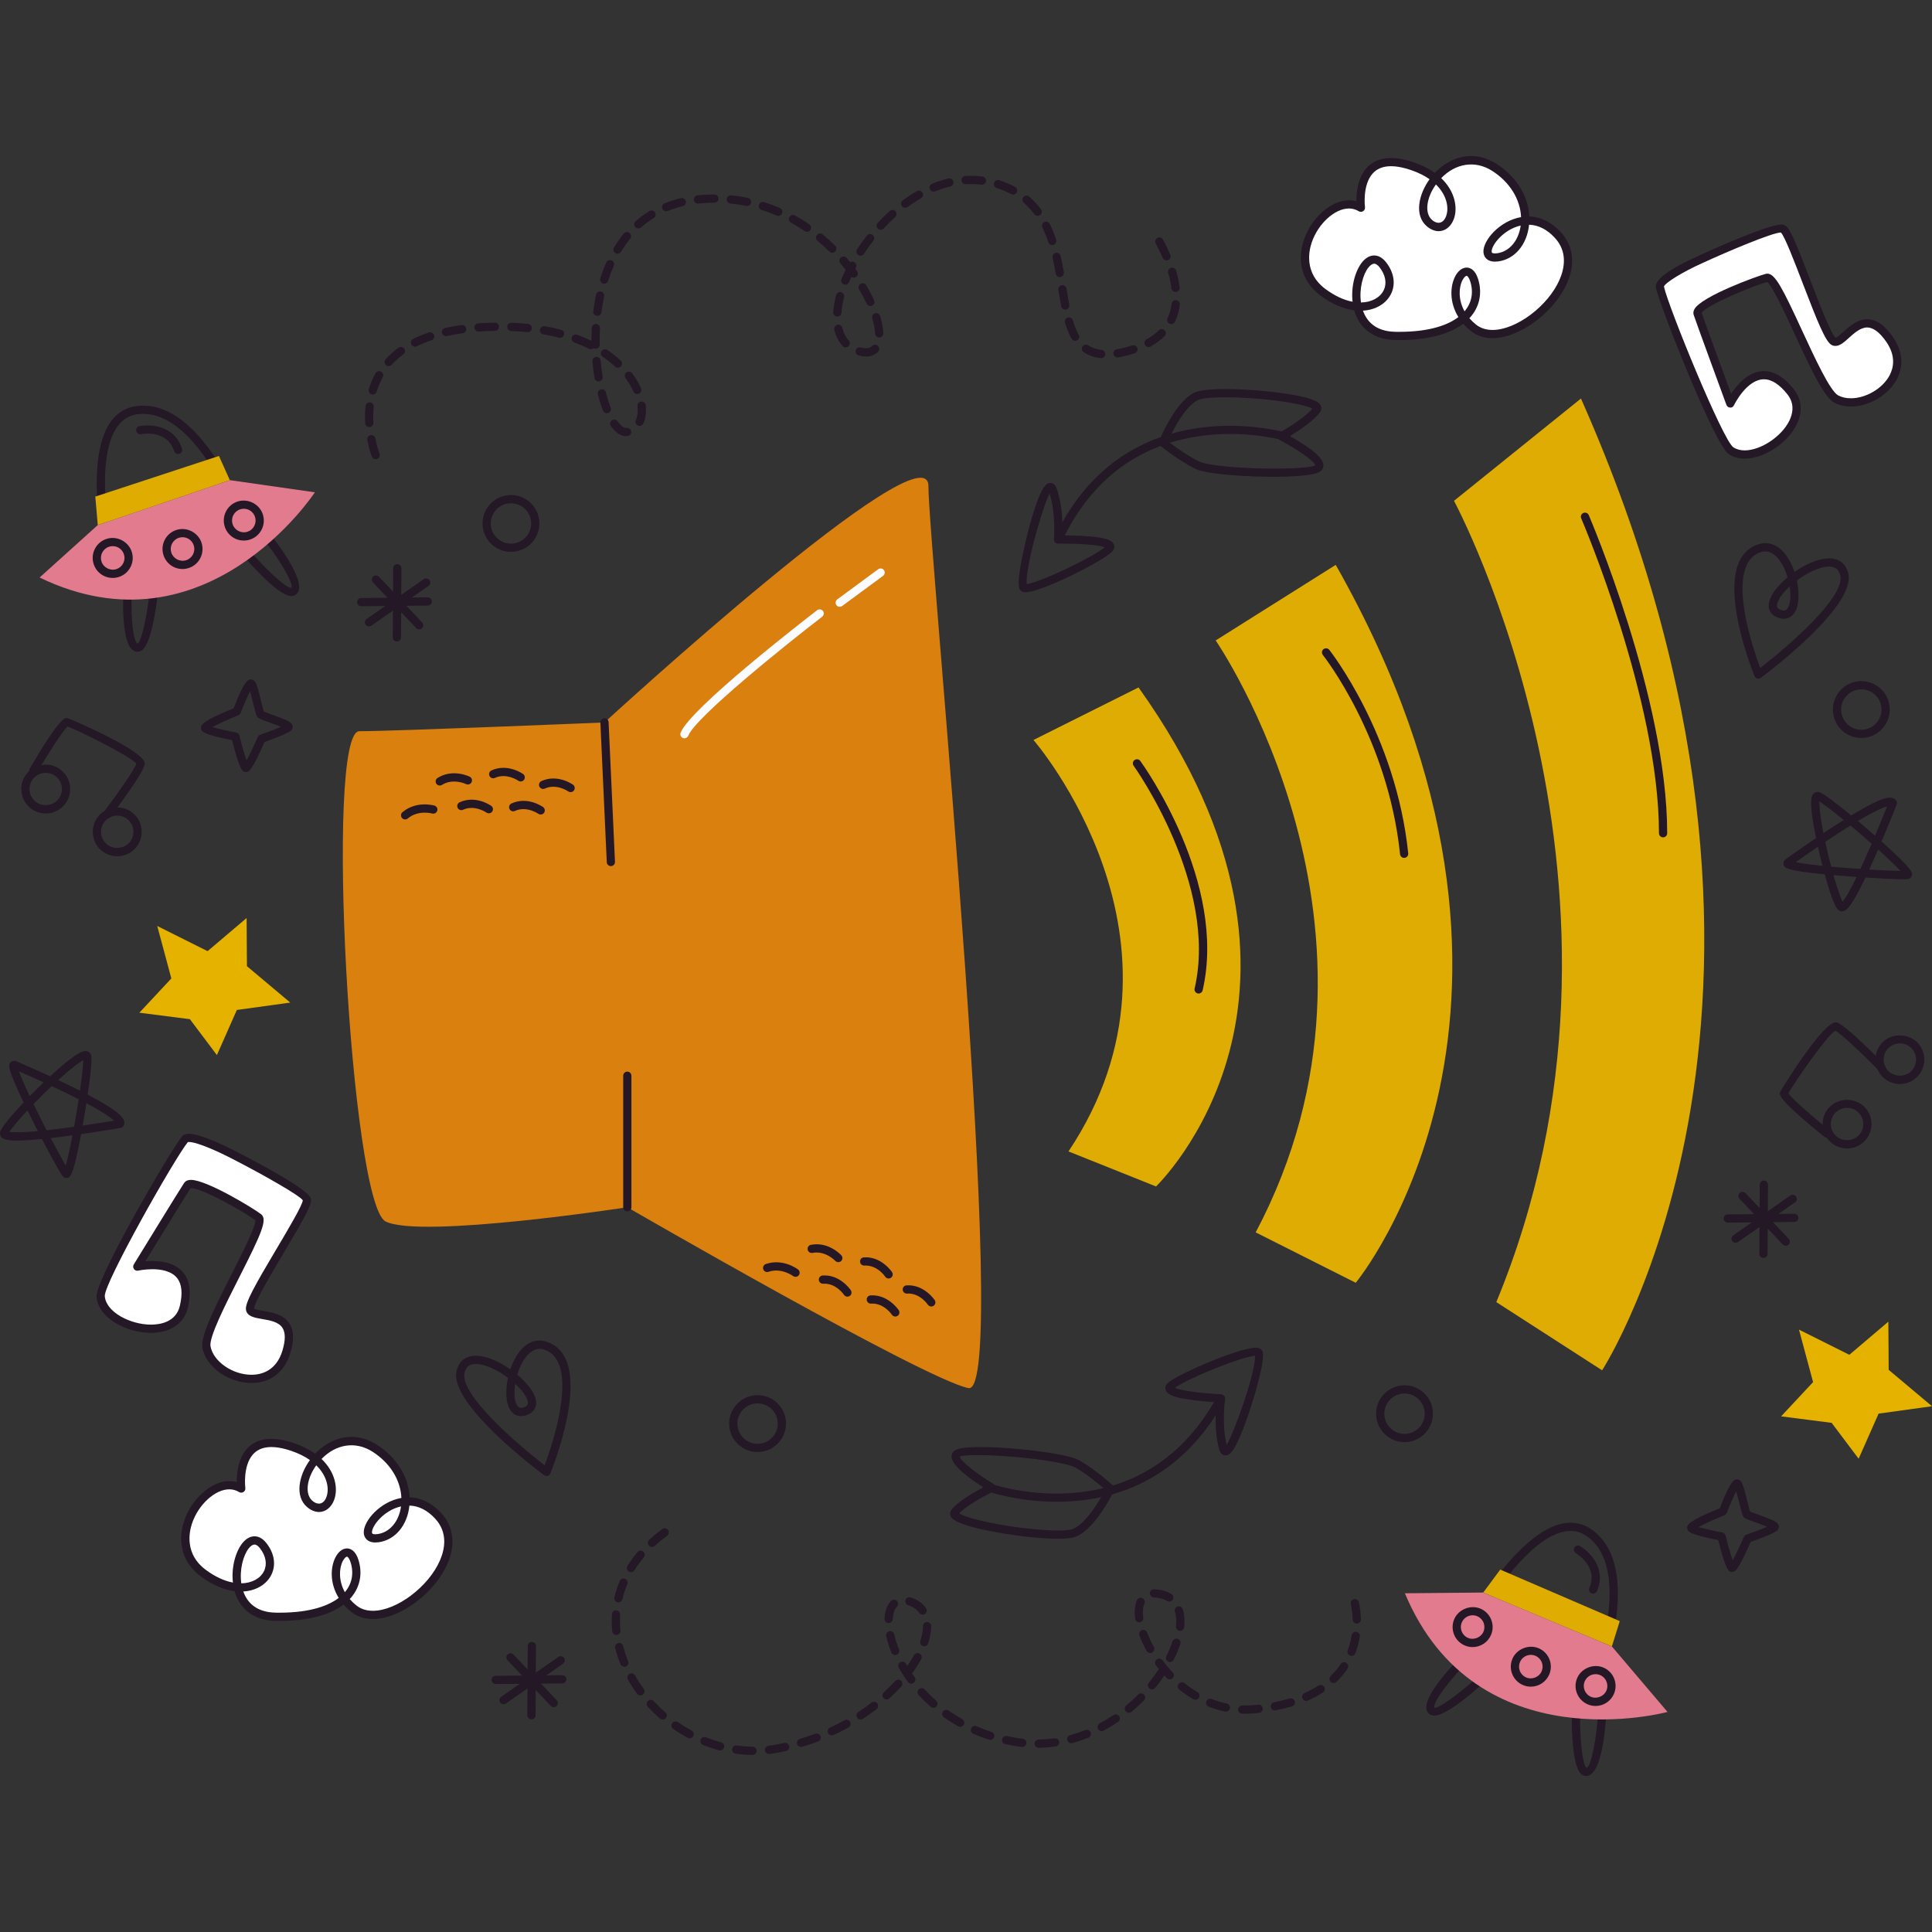 <?xml version="1.0" encoding="UTF-8"?>
<!-- Generator: Adobe Illustrator 26.2.1, SVG Export Plug-In . SVG Version: 6.00 Build 0)  -->
<svg xmlns="http://www.w3.org/2000/svg" xmlns:xlink="http://www.w3.org/1999/xlink" version="1.1" id="Capa_1" x="0px" y="0px" viewBox="0 0 512 512" style="enable-background:new 0 0 512 512;" xml:space="preserve" width="512" height="512">
<rect x="0" y="0" width="512" height="512" fill="#333333" stroke="none"/>
<g>
	<path style="fill:#241726;" d="M113.348,158.309h-0.006l-4.214,0.04l4.424-3.085c0.494-0.345,0.615-1.023,0.27-1.517   c-0.347-0.496-1.03-0.611-1.517-0.27l-5.969,4.161l0.042-7.037c0.004-0.602-0.481-1.091-1.083-1.096h-0.006   c-0.598,0-1.085,0.483-1.089,1.083l-0.037,6.21l-3.735-3.947c-0.415-0.434-1.102-0.457-1.54-0.043   c-0.436,0.413-0.455,1.104-0.043,1.54l3.843,4.061l-6.979,0.066c-0.602,0.006-1.085,0.498-1.079,1.1   c0.006,0.598,0.491,1.079,1.089,1.079h0.011l6.366-0.061l-4.93,3.437c-0.494,0.345-0.615,1.023-0.27,1.517   c0.213,0.304,0.551,0.466,0.894,0.466c0.217,0,0.434-0.064,0.623-0.196l5.72-3.988l-0.042,7.09   c-0.004,0.602,0.481,1.091,1.083,1.096h0.006c0.598,0,1.085-0.483,1.089-1.083l0.04-6.696l3.981,4.207   c0.215,0.225,0.502,0.34,0.791,0.34c0.268,0,0.538-0.098,0.749-0.298c0.436-0.413,0.455-1.104,0.043-1.54l-4.169-4.405l5.658-0.054   c0.602-0.006,1.085-0.498,1.079-1.1C114.435,158.79,113.95,158.309,113.348,158.309z"/>
	<path style="fill:#241726;" d="M475.503,321.66h-0.006l-4.214,0.04l4.424-3.085c0.494-0.345,0.615-1.023,0.27-1.517   c-0.347-0.496-1.03-0.611-1.517-0.27l-5.969,4.161l0.042-7.037c0.004-0.602-0.481-1.091-1.083-1.096h-0.006   c-0.598,0-1.085,0.483-1.089,1.083l-0.037,6.21l-3.735-3.947c-0.415-0.434-1.102-0.457-1.54-0.043   c-0.436,0.413-0.455,1.104-0.043,1.54l3.843,4.061l-6.979,0.066c-0.602,0.006-1.085,0.498-1.079,1.1   c0.006,0.598,0.491,1.079,1.089,1.079h0.011l6.366-0.061l-4.93,3.437c-0.494,0.345-0.615,1.023-0.27,1.517   c0.213,0.304,0.551,0.466,0.893,0.466c0.217,0,0.434-0.064,0.623-0.196l5.72-3.988l-0.042,7.09   c-0.004,0.602,0.481,1.091,1.083,1.096h0.006c0.598,0,1.085-0.483,1.089-1.083l0.04-6.696l3.981,4.207   c0.215,0.225,0.502,0.34,0.791,0.34c0.268,0,0.538-0.098,0.749-0.298c0.436-0.413,0.455-1.104,0.043-1.54l-4.169-4.405l5.658-0.054   c0.602-0.006,1.085-0.498,1.079-1.1C476.59,322.14,476.105,321.66,475.503,321.66z"/>
	<path style="fill:#241726;" d="M149.006,443.941H149l-4.214,0.04l4.424-3.085c0.494-0.345,0.615-1.023,0.27-1.517   c-0.347-0.496-1.03-0.611-1.517-0.27l-5.969,4.161l0.042-7.037c0.004-0.602-0.481-1.091-1.083-1.096h-0.006   c-0.598,0-1.085,0.483-1.089,1.083l-0.037,6.21l-3.735-3.947c-0.415-0.434-1.102-0.457-1.54-0.043   c-0.436,0.413-0.455,1.104-0.043,1.54l3.843,4.061l-6.979,0.066c-0.602,0.006-1.085,0.498-1.079,1.1   c0.006,0.598,0.491,1.079,1.089,1.079h0.011l6.366-0.061l-4.93,3.437c-0.494,0.345-0.615,1.023-0.27,1.517   c0.213,0.304,0.551,0.466,0.894,0.466c0.217,0,0.434-0.064,0.623-0.196l5.72-3.988l-0.042,7.09   c-0.004,0.602,0.481,1.091,1.083,1.096h0.006c0.598,0,1.085-0.483,1.089-1.083l0.04-6.696l3.981,4.207   c0.215,0.226,0.502,0.34,0.791,0.34c0.268,0,0.538-0.098,0.749-0.298c0.436-0.413,0.455-1.104,0.043-1.54l-4.169-4.405l5.658-0.054   c0.602-0.006,1.085-0.498,1.079-1.1C150.093,444.422,149.608,443.941,149.006,443.941z"/>
	<path style="fill:#241726;" d="M252.176,385.972c-0.047,2.361,4.832,5.892,8.237,8.069c0.002,0.068,0.027,0.131,0.041,0.197   c-2.487,1.319-6.709,3.761-8.329,5.915c-0.337,0.447-0.425,0.997-0.242,1.51c0.312,0.873,1.4,1.952,7.098,3.343   c7.951,1.94,22.442,3.724,26.168,2.212c4.282-1.739,8.211-8.58,9.587-11.196c9.606-2.726,19.576-8.779,27.419-20.938   c-0.063,2.663,0.092,6.051,0.967,9.064c0.243,0.837,0.683,1.338,1.305,1.49c1.255,0.305,2.17-0.979,2.898-2.275   c1.805-3.205,3.972-9.615,5.28-14.131c2.967-10.245,2.073-11.14,1.643-11.57c-0.206-0.208-0.476-0.354-0.803-0.434   c-3.431-0.837-21.503,6.939-23.985,9.302c-0.727,0.691-0.676,1.389-0.581,1.744c0.25,0.94,1.257,1.561,3.369,2.076   c2.828,0.69,7.096,1.057,9.492,1.22c-7.476,12.802-17.279,19.196-26.795,22.101c-0.433-0.396-4.662-4.231-8.799-6.602   c-0.694-0.397-1.776-0.772-3.309-1.146c-7.643-1.865-26.331-3.436-29.562-1.675C252.58,384.628,252.19,385.24,252.176,385.972z    M324.66,370.747c0.001-0.008-0.002-0.015-0.001-0.022c0.016-0.125,0.003-0.249-0.024-0.37c-0.005-0.021,0-0.042-0.006-0.063   c-0.04-0.14-0.108-0.272-0.201-0.387c-0.002-0.003-0.003-0.006-0.005-0.009c-0.03-0.036-0.073-0.053-0.107-0.085   c-0.067-0.063-0.128-0.132-0.212-0.178c-0.007-0.004-0.014-0.003-0.021-0.007c-0.055-0.029-0.116-0.035-0.174-0.054   c-0.083-0.027-0.165-0.059-0.25-0.065c-0.009-0.001-0.017-0.006-0.026-0.007c-0.071-0.003-7.055-0.337-10.868-1.267   c-0.688-0.168-1.131-0.321-1.412-0.441c3.48-2.578,18.167-8.434,21.239-8.477c0.267,3.866-5.308,19.999-7.529,23.58   C323.716,377.361,324.65,370.816,324.66,370.747z M262.688,395.535c0.641,0.19,1.458,0.417,2.443,0.657   c5.405,1.319,15.631,2.983,26.706,0.553c-1.835,3.143-4.761,7.338-7.51,8.455c-2.696,1.094-15.922-0.136-24.83-2.31   c-3.441-0.84-4.798-1.488-5.31-1.813C255.988,399.113,260.442,396.659,262.688,395.535z M254.354,386.01   c2.072-0.998,19.445-0.05,27.966,2.03c1.637,0.4,2.395,0.72,2.743,0.92c2.835,1.625,5.812,4.064,7.37,5.404   c-12.784,3.135-24.575,0.414-28.848-0.831c-0.068-0.072-0.116-0.161-0.204-0.213C258.637,390.481,254.418,387.066,254.354,386.01z"/>
	<path style="fill:#241726;" d="M350.722,123.237c-0.099-2.359-5.186-5.584-8.717-7.547c-0.006-0.068-0.035-0.129-0.053-0.194   c2.401-1.47,6.465-4.166,7.95-6.416c0.309-0.467,0.363-1.021,0.148-1.522c-0.366-0.853-1.518-1.863-7.29-2.9   c-8.055-1.448-22.628-2.338-26.254-0.599c-4.167,1.999-7.668,9.068-8.881,11.764c-9.42,3.311-18.999,9.965-26.08,22.584   c-0.101-2.662-0.463-6.034-1.522-8.988c-0.294-0.82-0.764-1.294-1.394-1.407c-1.271-0.227-2.106,1.111-2.753,2.449   c-1.604,3.309-3.373,9.841-4.401,14.429c-2.331,10.408-1.384,11.246-0.929,11.649c0.218,0.195,0.497,0.324,0.828,0.383   c3.476,0.625,21.036-8.247,23.368-10.759c0.683-0.734,0.59-1.428,0.473-1.776c-0.307-0.923-1.351-1.48-3.491-1.865   c-2.866-0.515-7.148-0.619-9.549-0.635c6.675-13.237,16.066-20.222,25.386-23.707c0.456,0.369,4.914,3.936,9.188,6.049   c0.717,0.354,1.82,0.661,3.374,0.94c7.743,1.392,26.492,1.811,29.609-0.146C350.4,124.604,350.752,123.969,350.722,123.237z    M279.31,142.89c-0.001,0.008,0.003,0.015,0.003,0.022c-0.008,0.126,0.013,0.248,0.047,0.367c0.006,0.02,0.003,0.042,0.01,0.062   c0.048,0.138,0.124,0.265,0.224,0.374c0.002,0.003,0.003,0.006,0.005,0.009c0.032,0.034,0.076,0.049,0.112,0.078   c0.071,0.059,0.135,0.124,0.223,0.165c0.007,0.003,0.015,0.002,0.022,0.005c0.057,0.025,0.118,0.028,0.177,0.043   c0.085,0.021,0.168,0.049,0.253,0.05c0.009,0,0.017,0.005,0.026,0.005c0.072-0.001,7.062-0.098,10.925,0.597   c0.697,0.125,1.148,0.251,1.437,0.353c-3.315,2.787-17.614,9.535-20.678,9.766c-0.505-3.842,4.069-20.287,6.065-23.999   C279.846,136.23,279.316,142.82,279.31,142.89z M339.641,114.339c-0.652-0.15-1.481-0.326-2.479-0.506   c-5.476-0.984-15.785-2.017-26.69,1.089c1.639-3.25,4.301-7.617,6.976-8.9c2.623-1.258,15.9-0.843,24.925,0.779   c3.486,0.627,4.881,1.19,5.412,1.483C346.108,110.356,341.814,113.079,339.641,114.339z M348.545,123.333   c-2.007,1.123-19.405,1.245-28.038-0.307c-1.658-0.298-2.435-0.572-2.794-0.75c-2.929-1.448-6.051-3.699-7.688-4.94   c12.567-3.915,24.503-1.924,28.844-0.944c0.072,0.068,0.126,0.154,0.216,0.2C343.996,119.134,348.416,122.284,348.545,123.333z"/>
	<path style="fill:#241726;" d="M135.792,146.244l-0.032,0.002c-4.148,0.194-7.68-3.023-7.874-7.174   c-0.193-4.131,3.009-7.662,7.14-7.873c2.042-0.096,3.969,0.599,5.457,1.954c1.486,1.354,2.358,3.207,2.451,5.215   C143.125,142.501,139.92,146.034,135.792,146.244z M135.16,133.374c-2.96,0.151-5.235,2.661-5.098,5.596   c0.138,2.95,2.648,5.237,5.596,5.1l0.079,1.087l-0.055-1.088c2.934-0.15,5.211-2.66,5.076-5.597   c-0.066-1.428-0.685-2.745-1.744-3.707C137.957,133.8,136.588,133.308,135.16,133.374z"/>
	<path style="fill:#241726;" d="M201.147,384.788l-0.032,0.002c-4.148,0.194-7.68-3.023-7.874-7.174   c-0.193-4.131,3.009-7.662,7.14-7.873c2.042-0.096,3.969,0.599,5.457,1.954c1.486,1.354,2.358,3.207,2.451,5.215   C208.48,381.044,205.275,384.578,201.147,384.788z M200.514,371.918c-2.96,0.151-5.235,2.661-5.098,5.596   c0.138,2.95,2.648,5.237,5.596,5.1l0.079,1.087l-0.055-1.088c2.934-0.15,5.211-2.66,5.076-5.597   c-0.066-1.428-0.685-2.745-1.744-3.707C203.312,372.344,201.942,371.851,200.514,371.918z"/>
	<path style="fill:#241726;" d="M493.649,195.561l-0.032,0.002c-4.148,0.194-7.68-3.023-7.874-7.174   c-0.193-4.131,3.009-7.662,7.14-7.873c2.042-0.096,3.969,0.599,5.457,1.954c1.486,1.354,2.358,3.207,2.451,5.215   C500.982,191.818,497.777,195.351,493.649,195.561z M493.017,182.691c-2.96,0.151-5.235,2.661-5.098,5.596   c0.138,2.95,2.648,5.237,5.596,5.1l0.079,1.087l-0.055-1.088c2.934-0.15,5.211-2.66,5.076-5.597   c-0.066-1.428-0.685-2.745-1.744-3.707C495.814,183.117,494.445,182.625,493.017,182.691z"/>
	<path style="fill:#241726;" d="M372.592,382.17l-0.032,0.002c-4.148,0.194-7.68-3.023-7.874-7.174   c-0.193-4.131,3.009-7.662,7.14-7.873c2.042-0.096,3.969,0.599,5.457,1.954c1.486,1.354,2.358,3.207,2.451,5.215   C379.925,378.426,376.72,381.96,372.592,382.17z M371.959,369.3c-2.96,0.151-5.235,2.661-5.098,5.596   c0.138,2.95,2.648,5.237,5.596,5.1l0.079,1.087l-0.055-1.088c2.934-0.15,5.211-2.66,5.076-5.597   c-0.066-1.428-0.685-2.745-1.744-3.707C374.757,369.726,373.388,369.233,371.959,369.3z"/>
	<path style="fill:#241726;" d="M488.107,241.517c-0.396,0-0.77-0.16-1.051-0.453c-1.03-1.066-2.423-5.525-3.476-9.359   c-10.492-1.025-10.69-1.751-10.918-2.589c-0.111-0.402-0.03-0.979,0.525-1.381c0.036-0.028,3.519-2.551,8.082-5.636   c-2.07-10.048-1.138-11.197-0.736-11.692c0.291-0.36,0.698-0.557,1.145-0.557c0.143,0,0.479,0.07,0.608,0.123   c1.449,0.591,5.584,3.893,8.293,6.123c6.967-4.214,9.21-4.712,10.288-4.712c0.962,0,1.447,0.44,1.683,0.813   c0.187,0.294,0.221,0.657,0.096,0.983c-0.019,0.045-1.776,4.531-4.019,9.822c8.45,7.55,8.242,8.318,8.044,9.061   c-0.109,0.398-0.536,0.789-0.94,0.872c-0.191,0.038-0.647,0.068-1.321,0.068c-1.893,0-5.782-0.172-10.044-0.443   c-3.936,8.257-5.208,8.956-6.257,8.956C488.109,241.517,488.109,241.517,488.107,241.517z M485.901,231.922   c1.072,3.8,1.906,6.061,2.391,7.065c0.545-0.649,1.662-2.315,3.732-6.584C489.992,232.262,487.905,232.098,485.901,231.922z    M495.357,230.439c3.372,0.206,6.423,0.347,8.295,0.379c-0.972-1.068-2.8-2.883-5.931-5.699   C496.887,227.05,496.095,228.831,495.357,230.439z M485.29,229.68c2.51,0.23,5.182,0.436,7.735,0.608   c0.913-1.959,1.913-4.206,2.981-6.697c-1.823-1.613-3.744-3.261-5.619-4.825c-2.01,1.245-4.251,2.693-6.682,4.321   C484.173,225.248,484.716,227.501,485.29,229.68z M475.87,228.492c1.17,0.24,3.289,0.572,7.11,0.964   c-0.434-1.679-0.845-3.389-1.217-5.059C479.274,226.091,477.17,227.569,475.87,228.492z M492.353,217.57   c1.521,1.276,3.063,2.602,4.553,3.908c1.381-3.274,2.547-6.165,3.185-7.767C498.963,214.022,496.748,214.951,492.353,217.57z    M482.159,212.381c-0.055,1.136,0.136,3.691,1.068,8.405c1.927-1.281,3.732-2.449,5.389-3.485   C485.32,214.607,483.233,213.064,482.159,212.381z"/>
	<path style="fill:#241726;" d="M17.568,312.166c-0.304,0-0.689-0.177-0.896-0.4c-0.713-0.772-3.683-6.316-5.561-9.92   c-2.77,0.274-5.004,0.415-6.648,0.415c-2.442,0-3.608-0.279-4.159-0.994c-0.279-0.364-0.372-0.828-0.253-1.274   c0.381-1.436,3.476-4.933,6.212-7.818c-4.397-9.193-3.968-9.878-3.587-10.484c0.296-0.474,1.049-0.694,1.608-0.464   c1.41,0.596,5.019,2.161,9.001,4.002c7.235-6.697,8.846-6.697,9.384-6.697c0.787,0,1.398,0.519,1.521,1.291   c0.243,1.544-0.443,6.795-0.949,10.265c8.969,4.704,10.312,6.646,9.531,8.227c-0.153,0.313-0.449,0.532-0.791,0.591   c-0.049,0.009-4.797,0.825-10.486,1.642C19.317,312.164,18.542,312.166,17.568,312.166z M13.439,301.597   c1.787,3.412,3.142,5.872,3.968,7.295c0.411-1.385,1.017-3.887,1.81-8.025C17.13,301.152,15.198,301.397,13.439,301.597z    M2.472,299.97c0.913,0.14,3.636,0.155,7.561-0.208c-0.93-1.813-1.868-3.68-2.753-5.489C4.586,297.151,3.084,299.033,2.472,299.97z    M8.882,292.59c1.102,2.268,2.306,4.661,3.48,6.935c2.149-0.234,4.589-0.54,7.274-0.915c0.436-2.395,0.853-4.891,1.221-7.303   c-2.104-1.076-4.506-2.244-7.157-3.485C12.096,289.341,10.45,290.968,8.882,292.59z M22.897,292.368   c-0.306,1.964-0.64,3.968-0.989,5.918c3.538-0.515,6.629-1.015,8.325-1.298C29.447,296.249,27.535,294.84,22.897,292.368z    M5.022,283.916c0.4,1.125,1.213,3.11,2.855,6.58c1.213-1.238,2.461-2.476,3.697-3.657C8.841,285.586,6.486,284.55,5.022,283.916z    M15.421,286.224c2.096,0.985,4.027,1.925,5.772,2.808c0.602-4.223,0.84-6.806,0.87-8.076   C21.072,281.491,18.985,282.978,15.421,286.224z"/>
	<path style="fill:#241726;" d="M65.188,204.591c-0.806,0-1.568,0-3.691-8.452c-7.163-1.379-7.791-2.221-8.001-2.504   c-0.204-0.272-0.291-0.77-0.198-1.096c0.13-0.46,0.43-1.523,8.614-4.823c2.94-7.661,3.936-7.661,4.599-7.661   c0.343,0,0.817,0.245,1.023,0.521c0.525,0.706,1.002,2.542,1.725,5.48c0.226,0.919,0.498,2.027,0.655,2.515   c0.43,0.191,1.374,0.53,2.159,0.813c4.212,1.508,5.299,2.023,5.497,3.027c0.072,0.377-0.119,0.928-0.404,1.183   c-0.855,0.766-4.923,2.276-7.057,3.038c-3.466,7.882-4.206,7.923-4.859,7.957C65.231,204.591,65.207,204.591,65.188,204.591z    M56.266,192.696c1.432,0.413,4.042,1.006,6.321,1.432c0.419,0.077,0.755,0.394,0.857,0.808c0.583,2.359,1.342,5.046,1.891,6.58   c0.794-1.43,1.996-3.957,2.97-6.191c0.121-0.277,0.351-0.491,0.636-0.591c1.944-0.685,4.142-1.525,5.512-2.125   c-0.959-0.404-2.268-0.872-3.115-1.176c-2.398-0.857-2.849-1.045-3.159-1.457c-0.27-0.366-0.438-0.97-1.036-3.4   c-0.223-0.913-0.57-2.317-0.876-3.366c-0.713,1.362-1.71,3.676-2.487,5.725c-0.108,0.287-0.332,0.513-0.615,0.628   C60.638,190.571,57.768,191.856,56.266,192.696z"/>
	<path style="fill:#241726;" d="M459.033,416.582c-0.806,0-1.57,0-3.693-8.452c-7.161-1.379-7.788-2.221-7.999-2.504   c-0.204-0.272-0.291-0.77-0.198-1.096c0.13-0.46,0.43-1.523,8.614-4.821c2.94-7.665,3.936-7.663,4.599-7.663   c0.343,0,0.817,0.245,1.023,0.521c0.525,0.708,1.002,2.542,1.725,5.478c0.226,0.919,0.498,2.03,0.655,2.517   c0.43,0.191,1.374,0.53,2.157,0.811c4.214,1.51,5.299,2.025,5.497,3.029c0.072,0.377-0.119,0.928-0.404,1.183   c-0.853,0.766-4.921,2.276-7.055,3.038c-3.466,7.886-4.208,7.925-4.863,7.957C459.074,416.582,459.05,416.582,459.033,416.582z    M450.111,404.688c1.432,0.413,4.042,1.006,6.318,1.432c0.419,0.079,0.755,0.394,0.857,0.808c0.583,2.359,1.345,5.048,1.891,6.582   c0.794-1.427,1.996-3.957,2.972-6.193c0.121-0.277,0.351-0.491,0.636-0.591c1.944-0.685,4.142-1.525,5.51-2.125   c-0.959-0.404-2.266-0.872-3.112-1.176c-2.398-0.857-2.849-1.045-3.159-1.457c-0.27-0.366-0.438-0.97-1.036-3.4   c-0.223-0.915-0.57-2.315-0.876-3.366c-0.713,1.362-1.71,3.678-2.487,5.727c-0.108,0.287-0.332,0.513-0.615,0.628   C454.483,402.562,451.615,403.847,450.111,404.688z"/>
	<g>
		<path style="fill:#241726;" d="M36.417,172.726c-0.202,0-0.406-0.034-0.606-0.098c-3.761-1.225-3.3-13.652-2.927-18.938    c0.043-0.602,0.621-1.066,1.164-1.011c0.6,0.043,1.053,0.564,1.011,1.164c-0.587,8.314,0.096,16.279,1.428,16.713    c1.123-0.628,2.819-8.605,3.551-17.413c0.049-0.602,0.632-1.028,1.174-0.996c0.6,0.049,1.047,0.577,0.996,1.174    c-0.328,3.961-1.636,17.043-4.655,19.049C37.198,172.605,36.808,172.726,36.417,172.726z"/>
		<path style="fill:#241726;" d="M77.204,157.954c-3.653,0.002-12.16-9.888-14.692-12.93c-0.383-0.462-0.321-1.149,0.143-1.534    c0.46-0.381,1.147-0.321,1.534,0.143c5.653,6.797,11.665,12.369,13.024,12.143c0.715-1.04-3.298-7.954-8.548-14.426    c-0.379-0.468-0.306-1.153,0.16-1.534c0.466-0.381,1.151-0.306,1.534,0.16c3.338,4.117,10.846,14.03,8.467,17.192    c-0.37,0.491-0.928,0.77-1.572,0.787C77.236,157.954,77.219,157.954,77.204,157.954z"/>
		<path style="fill:#241726;" d="M29.494,151.588c-0.181,0-0.36-0.045-0.521-0.132c-0.27-0.147-0.466-0.402-0.538-0.702    c-0.274-1.149-6.665-28.235,0.842-38.896c1.768-2.512,4.17-3.948,7.14-4.272c17.232-1.872,28.52,28.98,28.973,30.256    c0.098,0.272,0.083,0.572-0.043,0.834c-0.123,0.262-0.347,0.464-0.621,0.56l-34.871,12.29    C29.739,151.567,29.615,151.588,29.494,151.588z M37.921,109.684c-0.419,0-0.842,0.021-1.27,0.068    c-2.351,0.255-4.18,1.355-5.593,3.359c-6.11,8.68-1.91,30.618-0.768,35.951l32.66-11.509    C60.929,132.414,51.23,109.684,37.921,109.684z"/>
		<path style="fill:#E17B8D;" d="M25.912,139.144l34.993-11.9l22.542,3.222c0,0-28.76,43.944-72.954,22.582L25.912,139.144z"/>
		<path style="fill:#241726;" d="M47.184,120.322c-0.464,0-0.891-0.298-1.038-0.762c-1.827-5.793-8.48-4.551-8.759-4.493    c-0.581,0.121-1.162-0.266-1.279-0.857c-0.117-0.589,0.268-1.164,0.857-1.279c3.046-0.608,9.331-0.132,11.256,5.974    c0.181,0.574-0.136,1.185-0.711,1.366C47.403,120.305,47.292,120.322,47.184,120.322z"/>
		<polygon style="fill:#DFAD02;" points="25.255,131.602 58.023,120.835 60.906,127.244 25.912,139.144   "/>
		<path style="fill:#241726;" d="M29.869,153.158c-2.325,0-4.357-1.489-5.055-3.706c-0.428-1.351-0.302-2.787,0.353-4.044    c0.653-1.255,1.757-2.183,3.108-2.608c2.751-0.864,5.787,0.728,6.65,3.461c0.428,1.351,0.302,2.787-0.351,4.042    c-0.653,1.257-1.757,2.183-3.108,2.608C30.947,153.075,30.409,153.158,29.869,153.158z M29.871,144.732    c-0.317,0-0.634,0.049-0.94,0.145c-0.796,0.251-1.447,0.798-1.832,1.538s-0.46,1.587-0.208,2.383    c0.508,1.61,2.302,2.544,3.921,2.038c0.796-0.251,1.445-0.798,1.83-1.536c0.385-0.74,0.46-1.587,0.208-2.383    C32.436,145.61,31.239,144.732,29.871,144.732z"/>
		<path style="fill:#241726;" d="M48.371,150.795c-2.323,0-4.355-1.489-5.055-3.708c-0.428-1.351-0.302-2.787,0.353-4.044    c0.653-1.255,1.757-2.183,3.108-2.608c2.755-0.866,5.789,0.725,6.65,3.461c0.879,2.787-0.672,5.772-3.461,6.652    C49.447,150.712,48.911,150.795,48.371,150.795z M48.373,142.366c-0.317,0-0.634,0.049-0.94,0.145    c-0.796,0.251-1.447,0.798-1.832,1.538c-0.385,0.74-0.46,1.587-0.208,2.383c0.508,1.61,2.291,2.549,3.919,2.04    c1.642-0.521,2.557-2.278,2.04-3.921C50.939,143.245,49.741,142.366,48.373,142.366z"/>
		<path style="fill:#241726;" d="M64.609,143.253c-2.323,0-4.355-1.489-5.055-3.708c-0.428-1.351-0.302-2.787,0.353-4.042    c0.653-1.257,1.757-2.183,3.108-2.608c2.751-0.868,5.791,0.728,6.65,3.459c0.428,1.351,0.302,2.787-0.353,4.044    c-0.653,1.255-1.757,2.183-3.108,2.608C65.686,143.17,65.15,143.253,64.609,143.253z M64.614,134.826    c-0.319,0-0.636,0.049-0.942,0.145c-0.796,0.251-1.447,0.798-1.832,1.538c-0.385,0.738-0.46,1.585-0.208,2.381    c0.508,1.61,2.291,2.553,3.919,2.04c0.796-0.251,1.447-0.798,1.832-1.538c0.385-0.74,0.46-1.587,0.208-2.383    C67.177,135.703,65.982,134.826,64.614,134.826z"/>
	</g>
	<g>
		<path style="fill:#241726;" d="M380.07,454.654c-0.106,0-0.208-0.006-0.304-0.019c-0.638-0.089-1.164-0.43-1.474-0.959    c-2.004-3.41,6.576-12.411,10.358-16.122c0.432-0.423,1.121-0.415,1.54,0.013c0.421,0.43,0.415,1.119-0.013,1.54    c-5.948,5.838-10.718,12.254-10.01,13.464c1.234,0.24,7.812-4.574,14.201-10.688c0.434-0.417,1.123-0.4,1.54,0.034    c0.415,0.434,0.4,1.123-0.034,1.54C393.081,446.132,383.874,454.654,380.07,454.654z"/>
		<path style="fill:#241726;" d="M420.353,470.648c-0.466,0-0.919-0.17-1.304-0.494c-2.772-2.338-2.591-15.479-2.47-19.453    c0.019-0.6,0.453-1.055,1.123-1.055c0.6,0.019,1.072,0.521,1.055,1.123c-0.27,8.835,0.511,16.953,1.706,17.726    c1.225-0.304,2.804-8.142,3.161-16.466c0.026-0.602,0.525-1.076,1.136-1.042c0.602,0.028,1.068,0.536,1.042,1.136    c-0.23,5.295-1.176,17.694-5.055,18.485C420.616,470.633,420.485,470.648,420.353,470.648z"/>
		<path style="fill:#241726;" d="M422.484,447.915c-0.138,0-0.279-0.028-0.411-0.081l-34.256-13.907    c-0.285-0.115-0.508-0.347-0.613-0.636c-0.106-0.291-0.083-0.611,0.062-0.883c0.628-1.181,15.513-28.875,28.944-28.875    c2.021,0,3.921,0.619,5.644,1.84c14.203,10.063,2.159,40.566,1.64,41.859c-0.108,0.268-0.319,0.483-0.585,0.596    C422.774,447.885,422.629,447.915,422.484,447.915z M389.775,432.372l32.084,13.024c1.953-5.35,10.193-30.129-1.264-38.245    c-1.368-0.97-2.802-1.44-4.385-1.44C405.454,405.711,392.641,427.294,389.775,432.372z"/>
		<path style="fill:#E17B8D;" d="M393.072,422.041l34.09,14.283l14.744,17.353c0,0-50.662,13.844-69.595-31.444L393.072,422.041z"/>
		<path style="fill:#241726;" d="M422.199,422.32c-0.149,0-0.3-0.03-0.443-0.094c-0.551-0.245-0.798-0.889-0.553-1.438    c2.457-5.516-3.334-9.027-3.583-9.173c-0.517-0.306-0.689-0.972-0.385-1.491c0.306-0.519,0.974-0.687,1.489-0.387    c2.683,1.574,7.072,6.093,4.47,11.937C423.014,422.079,422.616,422.32,422.199,422.32z"/>
		<polygon style="fill:#DFAD02;" points="397.579,415.958 429.252,429.614 427.162,436.324 393.072,422.041   "/>
		<path style="fill:#241726;" d="M390.258,436.493c-0.745,0-1.47-0.155-2.153-0.46c-1.293-0.577-2.287-1.623-2.793-2.944    c-0.506-1.323-0.47-2.764,0.106-4.057c1.155-2.595,4.395-3.844,6.999-2.687c1.293,0.577,2.287,1.621,2.793,2.944    c0.508,1.321,0.472,2.761-0.104,4.055C394.253,435.257,392.352,436.493,390.258,436.493z M390.262,428.064    c-1.232,0-2.353,0.728-2.853,1.853c-0.702,1.574,0.009,3.425,1.581,4.125c1.544,0.691,3.446-0.06,4.125-1.583    c0.34-0.762,0.362-1.61,0.064-2.389c-0.3-0.779-0.885-1.396-1.647-1.734C391.128,428.155,390.701,428.064,390.262,428.064z"/>
		<path style="fill:#241726;" d="M405.682,446.983c-0.745,0-1.47-0.155-2.155-0.46c-1.293-0.577-2.287-1.623-2.793-2.944    c-0.506-1.321-0.47-2.761,0.106-4.055c1.157-2.593,4.4-3.844,6.999-2.689c1.296,0.577,2.287,1.623,2.795,2.944    c0.506,1.323,0.47,2.764-0.106,4.057C409.677,445.749,407.773,446.983,405.682,446.983z M405.686,438.554    c-1.232,0-2.353,0.73-2.855,1.855c-0.34,0.764-0.362,1.61-0.064,2.389c0.298,0.779,0.883,1.396,1.644,1.734    c1.54,0.687,3.446-0.055,4.125-1.581c0.34-0.764,0.362-1.613,0.064-2.391c-0.3-0.779-0.885-1.396-1.647-1.734    C406.55,438.646,406.124,438.554,405.686,438.554z"/>
		<path style="fill:#241726;" d="M422.84,452.099c-0.745,0-1.47-0.155-2.155-0.46c-1.293-0.577-2.287-1.623-2.793-2.944    c-0.506-1.323-0.47-2.764,0.106-4.057c1.155-2.595,4.395-3.842,6.999-2.687c2.672,1.191,3.878,4.331,2.689,7.001    C426.835,450.865,424.931,452.099,422.84,452.099z M422.842,443.671c-1.232,0-2.353,0.728-2.853,1.853    c-0.702,1.574,0.009,3.425,1.581,4.125c1.542,0.689,3.449-0.055,4.125-1.581c0.702-1.574-0.009-3.425-1.583-4.125    C423.708,443.762,423.28,443.671,422.842,443.671z"/>
	</g>
	<g>
		<path style="fill:#FFFFFF;" d="M360.654,55.053c0,0-2.15-16.317,13.557-11.038c15.706,5.28,10.589,20.22,4.601,15.107    c-5.988-5.112,5.247-22.452,17.266-14.731s9.331,22.703,0.805,23.808c-8.525,1.106,5.161-17.444,15.9-5.988    c10.74,11.456-12.708,32.342-22.298,24.663s-2.085-20.073,0.215-12.52c2.3,7.554-3.903,14.961-20.911,14.668    c-17.008-0.293-9.266-26.459-3.321-18.842c5.945,7.616-3.925,16.213-15.922,7.24C338.55,68.448,352.236,49.899,360.654,55.053z"/>
		<path style="fill:#241726;" d="M370.76,90.121l-0.989-0.009c-5.576-0.096-9.499-2.951-10.882-7.874    c-2.932-0.37-6.025-1.723-8.995-3.944c-4.702-3.517-6.293-8.854-4.368-14.643c1.972-5.931,7.227-10.578,11.96-10.578    c0.683,0,1.342,0.091,1.976,0.272c-0.021-2.27,0.33-6.135,2.632-8.761c2.576-2.938,6.816-3.504,12.462-1.602    c2.181,0.732,4.089,1.683,5.691,2.834c2.702-2.851,6.15-4.465,9.595-4.465c2.334,0,4.629,0.715,6.823,2.123    c5.193,3.338,8.348,8.467,8.605,13.901c3.049,0.087,5.842,1.462,8.308,4.091c3.342,3.566,3.959,8.357,1.734,13.492    c-3.383,7.808-12.62,14.66-19.768,14.66h-0.002c-2.238,0-4.168-0.636-5.738-1.893c-0.749-0.6-1.427-1.251-2.025-1.94    C384.025,88.625,378.177,90.121,370.76,90.121z M361.2,82.324c0.97,2.749,3.274,5.519,8.61,5.61l0.951,0.009    c8.55,0,13.22-2.006,15.726-3.91c-2.393-3.874-2.21-8.108-0.879-10.733c0.77-1.515,1.889-2.385,3.068-2.385    c0.791,0,2.24,0.406,3.068,3.123c1.151,3.783,0.298,7.482-2.34,10.295c0.517,0.6,1.108,1.166,1.764,1.691    c1.174,0.94,2.646,1.417,4.376,1.417h0.002c6.274,0,14.745-6.363,17.77-13.347c1.313-3.034,2.149-7.429-1.328-11.137    c-2.047-2.185-4.323-3.327-6.769-3.402c-0.513,5.216-3.776,9.152-8.195,9.727c-0.3,0.038-0.577,0.055-0.832,0.055l0,0    c-2.183,0.002-3.015-1.332-3.066-2.581c-0.123-3.074,4.306-8.24,9.973-9.22c-0.206-4.748-3-9.265-7.612-12.226    c-4.531-2.915-9.733-2.051-13.554,1.898c3.71,3.532,4.4,7.876,3.366,10.775c-0.723,2.023-2.27,3.278-4.038,3.28h-0.002    c-1.059,0-2.151-0.453-3.155-1.313c-3.306-2.821-2.236-8.331,0.749-12.452c-1.4-0.985-3.074-1.806-4.989-2.451    c-4.746-1.596-8.15-1.285-10.131,0.974c-2.725,3.108-2.008,8.831-2,8.888c0.053,0.417-0.136,0.828-0.487,1.055    c-0.355,0.228-0.804,0.234-1.162,0.017c-0.791-0.485-1.664-0.73-2.598-0.73c-3.789,0-8.227,4.076-9.893,9.086    c-0.764,2.291-1.936,8.067,3.606,12.211c2.421,1.81,4.899,2.976,7.25,3.417c-0.483-4.227,0.811-8.346,2.515-10.463    c0.951-1.179,2.059-1.802,3.208-1.802c0.794,0,1.987,0.313,3.155,1.808c2.11,2.706,2.591,5.757,1.315,8.371    C367.384,80.462,364.57,82.126,361.2,82.324z M388.675,73.093c-0.2,0-0.683,0.323-1.125,1.193    c-0.974,1.919-1.134,5.176,0.568,8.218c1.874-2.198,2.423-4.936,1.54-7.833C389.309,73.52,388.869,73.093,388.675,73.093z     M364.174,69.88c-0.46,0-0.996,0.351-1.51,0.991c-1.453,1.802-2.519,5.655-1.989,9.293c2.759-0.045,5.055-1.276,6.012-3.238    c0.896-1.836,0.504-4.051-1.076-6.076C365.265,70.408,364.735,69.88,364.174,69.88z M403.001,59.773    c-4.568,1.015-7.765,5.208-7.697,6.895c0.009,0.206,0.019,0.491,0.887,0.489c0.168,0,0.353-0.013,0.551-0.038    C400.012,66.696,402.463,63.749,403.001,59.773z M380.534,48.885c-2.574,3.587-3.068,7.657-1.017,9.41    c1.555,1.321,3.059,0.834,3.729-1.045C384.031,55.054,383.448,51.719,380.534,48.885z"/>
	</g>
	<g>
		<path style="fill:#FFFFFF;" d="M63.93,394.49c0,0-2.15-16.317,13.557-11.038s10.589,20.22,4.601,15.107    s5.247-22.452,17.266-14.731c12.019,7.721,9.331,22.703,0.805,23.808s5.161-17.444,15.9-5.988s-12.708,32.342-22.298,24.663    c-9.589-7.679-2.085-20.073,0.215-12.52c2.3,7.554-3.903,14.961-20.911,14.668s-9.266-26.459-3.321-18.842    c5.945,7.616-3.925,16.213-15.922,7.24C41.827,407.885,55.513,389.336,63.93,394.49z"/>
		<path style="fill:#241726;" d="M74.038,429.557l-0.989-0.009c-5.576-0.096-9.499-2.951-10.882-7.874    c-2.934-0.37-6.027-1.723-8.997-3.944c-4.702-3.517-6.293-8.854-4.368-14.643c1.974-5.931,7.229-10.578,11.962-10.578    c0.683,0,1.342,0.091,1.976,0.272c-0.021-2.27,0.328-6.135,2.632-8.761c2.572-2.938,6.812-3.504,12.46-1.602    c2.181,0.732,4.089,1.683,5.691,2.834c2.702-2.851,6.15-4.465,9.597-4.465c2.332,0,4.627,0.715,6.823,2.123    c5.193,3.338,8.346,8.469,8.605,13.903c3.049,0.087,5.84,1.462,8.305,4.091c3.342,3.566,3.959,8.354,1.736,13.488    c-3.38,7.81-12.62,14.662-19.77,14.662c0,0,0,0-0.002,0c-2.236,0-4.168-0.636-5.738-1.893c-0.749-0.6-1.427-1.251-2.025-1.94    C87.3,428.062,81.452,429.557,74.038,429.557z M64.478,421.76c0.97,2.751,3.274,5.519,8.61,5.61l0.951,0.009    c8.548,0,13.218-2.006,15.726-3.91c-2.395-3.874-2.21-8.108-0.879-10.733c0.77-1.515,1.887-2.385,3.066-2.385    c0.791,0,2.24,0.406,3.07,3.125c1.151,3.783,0.298,7.482-2.34,10.295c0.515,0.598,1.106,1.164,1.762,1.689    c1.174,0.94,2.647,1.417,4.376,1.417c0.002,0,0.002,0,0.002,0c6.276,0,14.747-6.363,17.772-13.35    c1.313-3.032,2.149-7.425-1.328-11.133c-2.049-2.185-4.325-3.327-6.769-3.402c-0.513,5.216-3.778,9.152-8.197,9.724    c-0.3,0.038-0.577,0.055-0.832,0.055l0,0c-2.183,0.002-3.015-1.332-3.066-2.581c-0.123-3.074,4.306-8.24,9.973-9.22    c-0.206-4.748-2.998-9.265-7.61-12.226c-4.534-2.917-9.735-2.051-13.556,1.9c3.71,3.532,4.402,7.876,3.366,10.773    c-0.721,2.023-2.268,3.278-4.036,3.28h-0.002c-1.059,0-2.151-0.453-3.155-1.313c-3.306-2.821-2.238-8.331,0.747-12.452    c-1.4-0.985-3.074-1.806-4.989-2.451c-4.738-1.591-8.144-1.285-10.124,0.97c-2.719,3.091-2.013,8.837-2.004,8.895    c0.053,0.415-0.136,0.825-0.489,1.053c-0.351,0.228-0.804,0.234-1.159,0.017c-0.789-0.485-1.664-0.73-2.598-0.73    c-3.789,0-8.229,4.076-9.895,9.086c-0.762,2.291-1.936,8.067,3.606,12.211c2.421,1.81,4.899,2.976,7.25,3.417    c-0.483-4.227,0.808-8.344,2.515-10.461c0.949-1.179,2.059-1.802,3.206-1.802c0.796,0,1.989,0.313,3.157,1.808    c2.113,2.706,2.591,5.757,1.317,8.371C70.662,419.899,67.847,421.562,64.478,421.76z M91.951,412.529    c-0.2,0-0.683,0.326-1.123,1.193c-0.974,1.921-1.136,5.176,0.566,8.22c1.876-2.198,2.425-4.936,1.542-7.833    C92.585,412.959,92.147,412.529,91.951,412.529z M67.447,409.319c-0.46,0-0.996,0.351-1.51,0.989    c-1.451,1.804-2.517,5.657-1.987,9.293c2.761-0.045,5.057-1.276,6.012-3.236c0.898-1.838,0.504-4.051-1.076-6.076    C68.541,409.847,68.011,409.319,67.447,409.319z M106.277,399.21c-4.568,1.015-7.765,5.208-7.699,6.893    c0.009,0.208,0.021,0.491,0.889,0.491l0,0c0.168,0,0.353-0.013,0.551-0.038C103.288,406.132,105.739,403.188,106.277,399.21z     M83.809,388.321c-2.574,3.587-3.066,7.657-1.015,9.41c1.555,1.319,3.057,0.838,3.729-1.045    C87.307,394.493,86.726,391.157,83.809,388.321z"/>
	</g>
	<path style="fill:#241726;" d="M465.977,179.849c-0.098,0-0.196-0.013-0.291-0.04c-0.323-0.089-0.589-0.323-0.717-0.636   c-0.349-0.853-8.501-20.989-3.993-30.456c1.087-2.287,2.819-3.802,5.144-4.504c0.577-0.174,1.159-0.264,1.73-0.264   c3.81,0,6.393,3.71,7.718,7.64c3.234-2.285,6.574-3.619,9.146-3.619c2.678,0,4.491,1.428,5.102,4.019   c2.015,8.537-20.6,25.714-23.187,27.644C466.439,179.774,466.209,179.849,465.977,179.849z M467.849,146.127   c-0.357,0-0.728,0.057-1.1,0.17c-1.736,0.525-2.983,1.621-3.806,3.353c-3.478,7.303,1.804,22.749,3.529,27.367   c7.316-5.631,22.576-18.787,21.223-24.529c-0.377-1.598-1.325-2.34-2.983-2.34c-2.23,0-5.521,1.432-8.525,3.685   c0.634,2.953,0.764,6.786-0.815,8.816c-0.672,0.864-1.589,1.323-2.649,1.323h-0.002c-0.542,0-1.123-0.123-1.725-0.366   c-1.63-0.655-2.115-1.785-2.236-2.619c-0.436-3.012,3.176-6.472,4.968-7.984C472.694,149.482,470.547,146.127,467.849,146.127z    M474.272,155.422c-2.485,2.285-3.497,4.263-3.353,5.253c0.038,0.272,0.177,0.623,0.891,0.911c0.847,0.34,1.408,0.287,1.844-0.274   C474.453,160.285,474.67,157.996,474.272,155.422z"/>
	<path style="fill:#241726;" d="M144.837,391.161c-0.232,0-0.462-0.074-0.651-0.217c-2.587-1.93-25.204-19.106-23.189-27.646   c0.611-2.589,2.423-4.017,5.104-4.017c2.572,0,5.91,1.334,9.144,3.619c1.325-3.929,3.908-7.64,7.72-7.64   c0.568,0,1.151,0.089,1.727,0.264c2.325,0.702,4.057,2.217,5.146,4.504c4.508,9.469-3.644,29.603-3.993,30.456   c-0.128,0.313-0.394,0.547-0.717,0.636C145.032,391.149,144.934,391.161,144.837,391.161z M126.1,361.461   c-1.659,0-2.608,0.742-2.985,2.34c-1.353,5.742,13.909,18.898,21.225,24.529c1.725-4.619,7.008-20.064,3.529-27.365   c-0.825-1.732-2.07-2.829-3.808-3.355c-3.204-0.972-5.806,2.719-6.98,6.706c1.793,1.513,5.406,4.972,4.97,7.984   c-0.121,0.832-0.606,1.964-2.236,2.619c-1.772,0.715-3.357,0.353-4.378-0.957c-1.576-2.027-1.447-5.863-0.813-8.816   C131.621,362.892,128.33,361.461,126.1,361.461z M136.542,366.734c-0.398,2.574-0.181,4.863,0.617,5.889   c0.438,0.562,1.002,0.613,1.844,0.274c0.717-0.289,0.853-0.638,0.894-0.911C140.039,370.998,139.027,369.019,136.542,366.734z"/>
	<polygon style="fill:#E5B200;" points="65.442,256.05 76.921,265.693 62.767,267.652 57.479,279.608 50.323,270.094    36.931,268.379 45.406,259.297 41.671,245.392 55.012,252.063 65.354,243.285  "/>
	<polygon style="fill:#E5B200;" points="500.521,363.023 512,372.666 497.846,374.625 492.558,386.581 485.402,377.067    472.009,375.352 480.484,366.27 476.749,352.365 490.091,359.036 500.433,350.258  "/>
	<path style="fill:#241726;" d="M99.55,121.694c-0.436,0-0.849-0.264-1.015-0.696c-0.028-0.07-0.679-1.764-1.191-4.391   c-0.115-0.591,0.27-1.162,0.862-1.279c0.577-0.104,1.162,0.27,1.279,0.862c0.472,2.423,1.076,4.006,1.083,4.023   c0.215,0.56-0.064,1.191-0.625,1.406C99.814,121.67,99.68,121.694,99.55,121.694z M165.898,115.575   c-1.413,0-2.761-0.896-4.006-2.664c-0.345-0.494-0.228-1.172,0.264-1.519c0.494-0.345,1.172-0.226,1.519,0.264   c0.789,1.123,1.579,1.74,2.223,1.74c0.602-0.109,1.253,0.277,1.362,0.866c0.109,0.594-0.189,1.153-0.781,1.262   C166.287,115.558,166.092,115.575,165.898,115.575z M97.865,113.167c-0.572,0-1.053-0.447-1.087-1.025   c-0.034-0.562-0.051-1.138-0.051-1.727c0-0.908,0.043-1.844,0.14-2.802c0.06-0.6,0.606-1.038,1.193-0.972   c0.598,0.06,1.034,0.596,0.972,1.193c-0.089,0.881-0.128,1.744-0.128,2.581c0,0.547,0.017,1.081,0.047,1.6   c0.036,0.6-0.423,1.115-1.023,1.151C97.908,113.167,97.887,113.167,97.865,113.167z M169.502,112.867   c-0.149,0-0.302-0.03-0.447-0.096c-0.549-0.247-0.794-0.891-0.547-1.44c0.336-0.747,0.506-1.642,0.506-2.659   c0-0.338-0.019-0.687-0.06-1.045c-0.066-0.598,0.364-1.136,0.962-1.204c0.577-0.062,1.136,0.364,1.204,0.962   c0.049,0.443,0.072,0.872,0.072,1.287c0,1.328-0.234,2.521-0.698,3.553C170.315,112.629,169.917,112.867,169.502,112.867z    M160.811,109.499c-0.436,0-0.849-0.264-1.015-0.696c-0.502-1.293-0.955-2.734-1.347-4.283c-0.149-0.583,0.204-1.176,0.787-1.323   c0.6-0.157,1.179,0.204,1.323,0.787c0.37,1.464,0.798,2.819,1.266,4.031c0.219,0.562-0.06,1.191-0.621,1.408   C161.075,109.476,160.943,109.499,160.811,109.499z M98.786,104.542c-0.104,0-0.208-0.015-0.313-0.047   c-0.577-0.172-0.904-0.779-0.73-1.355c0.445-1.487,1.045-2.906,1.779-4.223c0.294-0.525,0.959-0.713,1.483-0.419   c0.525,0.294,0.713,0.957,0.419,1.483c-0.657,1.176-1.193,2.451-1.596,3.785C99.688,104.238,99.254,104.542,98.786,104.542z    M168.872,104.417c-0.417,0-0.817-0.243-0.996-0.649c-0.53-1.198-1.232-2.387-2.087-3.534c-0.36-0.483-0.26-1.166,0.223-1.525   c0.481-0.357,1.162-0.262,1.525,0.223c0.951,1.276,1.734,2.608,2.33,3.955c0.245,0.551-0.004,1.193-0.555,1.436   C169.17,104.387,169.019,104.417,168.872,104.417z M158.62,101.075c-0.523,0-0.985-0.379-1.072-0.915   c-0.232-1.425-0.419-2.906-0.553-4.4c-0.053-0.6,0.389-1.13,0.987-1.183c0.591-0.047,1.128,0.387,1.183,0.987   c0.13,1.442,0.308,2.87,0.532,4.246c0.098,0.594-0.306,1.153-0.9,1.249C158.737,101.07,158.68,101.075,158.62,101.075z    M163.747,97.443c-0.266,0-0.532-0.096-0.74-0.291c-0.991-0.919-2.096-1.791-3.283-2.595c-0.498-0.336-0.63-1.015-0.291-1.513   s1.017-0.63,1.513-0.291c1.279,0.866,2.472,1.808,3.542,2.804c0.443,0.408,0.468,1.098,0.057,1.538   C164.33,97.326,164.039,97.443,163.747,97.443z M103.009,97.011c-0.262,0-0.521-0.094-0.73-0.281   c-0.447-0.404-0.481-1.093-0.079-1.538c0.998-1.104,2.144-2.13,3.406-3.049c0.485-0.351,1.168-0.249,1.521,0.24   c0.353,0.485,0.247,1.166-0.24,1.521c-1.14,0.83-2.174,1.755-3.07,2.746C103.603,96.89,103.307,97.011,103.009,97.011z    M291.812,94.909c-0.04,0-0.079-0.002-0.119-0.006c-1.721-0.187-3.242-0.717-4.525-1.579c-0.498-0.336-0.632-1.013-0.296-1.513   c0.338-0.502,1.017-0.625,1.513-0.296c0.998,0.672,2.157,1.07,3.542,1.221c0.598,0.064,1.032,0.602,0.966,1.2   C292.833,94.497,292.361,94.909,291.812,94.909z M296.145,94.72c-0.523,0-0.985-0.379-1.072-0.911   c-0.098-0.594,0.302-1.155,0.896-1.253c0.604-0.1,1.234-0.23,1.9-0.396c0.762-0.187,1.483-0.394,2.166-0.615   c0.57-0.187,1.187,0.128,1.372,0.7c0.185,0.572-0.128,1.185-0.7,1.372c-0.73,0.238-1.502,0.457-2.317,0.657   c-0.719,0.179-1.408,0.321-2.064,0.43C296.264,94.716,296.205,94.72,296.145,94.72z M229.546,94.475c-0.621,0-1.296-0.1-2.004-0.3   c-0.579-0.164-0.915-0.764-0.753-1.345c0.164-0.581,0.753-0.919,1.345-0.753c1.351,0.379,2.383,0.27,2.987-0.372   c0.413-0.438,1.102-0.46,1.54-0.047c0.438,0.413,0.46,1.102,0.047,1.54C231.923,94.033,230.829,94.475,229.546,94.475z    M156.58,92.552c-0.164,0-0.33-0.036-0.487-0.115c-1.221-0.611-2.529-1.174-3.889-1.672c-0.564-0.208-0.853-0.834-0.647-1.4   c0.211-0.566,0.832-0.849,1.4-0.647c1.317,0.485,2.591,1.028,3.793,1.613l-0.002-0.202c0-1.068,0.026-2.147,0.083-3.232   c0.03-0.602,0.542-1.093,1.142-1.032c0.602,0.03,1.064,0.542,1.032,1.142c-0.053,1.051-0.079,2.091-0.079,3.121l0.011,1.164   c0.011,0.6-0.47,1.096-1.072,1.106c-0.13,0.021-0.383-0.045-0.545-0.136C157.118,92.45,156.852,92.552,156.58,92.552z    M224.121,92.054c-0.291,0-0.581-0.115-0.796-0.345c-1.072-1.147-1.819-2.604-2.221-4.331c-0.136-0.587,0.23-1.172,0.815-1.308   c0.594-0.138,1.172,0.23,1.308,0.815c0.313,1.351,0.881,2.474,1.689,3.336c0.411,0.44,0.387,1.13-0.051,1.54   C224.655,91.957,224.387,92.054,224.121,92.054z M304.372,91.967c-0.383,0-0.755-0.204-0.955-0.564   c-0.289-0.528-0.096-1.189,0.43-1.481c1.259-0.691,2.359-1.493,3.266-2.385c0.432-0.421,1.121-0.417,1.54,0.013   c0.421,0.43,0.417,1.119-0.013,1.54c-1.051,1.032-2.308,1.953-3.742,2.742C304.729,91.925,304.551,91.967,304.372,91.967z    M109.972,91.878c-0.4,0-0.787-0.221-0.976-0.606c-0.266-0.538-0.045-1.193,0.494-1.459c1.289-0.638,2.689-1.211,4.161-1.704   c0.572-0.202,1.189,0.115,1.379,0.685c0.191,0.57-0.115,1.189-0.685,1.379c-1.381,0.464-2.687,1-3.889,1.593   C110.3,91.842,110.136,91.878,109.972,91.878z M284.919,90.314c-0.379,0-0.747-0.198-0.947-0.551   c-0.67-1.179-1.238-2.57-1.732-4.255c-0.17-0.577,0.16-1.183,0.738-1.351c0.57-0.172,1.183,0.162,1.351,0.738   c0.447,1.519,0.949,2.759,1.536,3.791c0.298,0.523,0.115,1.187-0.408,1.485C285.287,90.267,285.102,90.314,284.919,90.314z    M148.423,89.531c-0.091,0-0.183-0.011-0.277-0.036c-1.332-0.349-2.734-0.651-4.165-0.902c-0.591-0.102-0.989-0.666-0.885-1.259   c0.102-0.596,0.672-1.002,1.259-0.885c1.491,0.26,2.953,0.577,4.344,0.94c0.581,0.151,0.93,0.747,0.777,1.33   C149.349,89.208,148.909,89.531,148.423,89.531z M232.999,89.438c-0.581,0-1.062-0.457-1.089-1.042   c-0.051-1.172-0.302-2.521-0.747-4.008c-0.174-0.577,0.153-1.183,0.73-1.355c0.587-0.177,1.185,0.155,1.355,0.73   c0.498,1.659,0.781,3.187,0.84,4.54c0.026,0.6-0.44,1.108-1.042,1.136C233.031,89.438,233.014,89.438,232.999,89.438z    M118.193,89.074c-0.5,0-0.951-0.345-1.064-0.853c-0.13-0.587,0.24-1.17,0.828-1.3c1.383-0.306,2.853-0.568,4.37-0.777   c0.583-0.077,1.145,0.332,1.228,0.93c0.083,0.596-0.334,1.147-0.93,1.228c-1.459,0.202-2.872,0.453-4.195,0.747   C118.35,89.065,118.269,89.074,118.193,89.074z M139.861,88.021c-0.038,0-0.074-0.002-0.111-0.006   c-1.372-0.138-2.798-0.236-4.278-0.291c-0.6-0.023-1.068-0.53-1.047-1.132c0.023-0.598,0.443-1.053,1.132-1.047   c1.527,0.06,2.995,0.162,4.41,0.304c0.6,0.06,1.036,0.594,0.974,1.191C140.886,87.602,140.412,88.021,139.861,88.021z    M126.805,87.868c-0.566,0-1.045-0.44-1.085-1.015c-0.04-0.6,0.413-1.121,1.013-1.162c0.506-0.034,1.019-0.064,1.54-0.091   c0.976-0.051,1.932-0.083,2.87-0.098c0.634-0.002,1.096,0.47,1.106,1.072c0.009,0.6-0.47,1.096-1.072,1.106   c-0.913,0.015-1.842,0.047-2.791,0.094l-1.504,0.091C126.856,87.868,126.83,87.868,126.805,87.868z M310.401,85.887   c-0.157,0-0.317-0.034-0.468-0.106c-0.545-0.26-0.774-0.908-0.515-1.451c0.553-1.164,0.917-2.451,1.076-3.829   c0.07-0.598,0.621-1.021,1.208-0.957c0.598,0.07,1.025,0.613,0.957,1.208c-0.189,1.619-0.619,3.138-1.276,4.514   C311.197,85.657,310.807,85.887,310.401,85.887z M221.892,83.887c-0.028,0-0.055,0-0.083-0.002c-0.6-0.045-1.049-0.568-1.006-1.168   c0.104-1.408,0.364-2.919,0.774-4.485c0.151-0.583,0.742-0.94,1.328-0.779c0.583,0.151,0.932,0.747,0.779,1.328   c-0.374,1.44-0.613,2.819-0.706,4.097C222.934,83.451,222.456,83.887,221.892,83.887z M158.305,83.702   c-0.047,0-0.094-0.002-0.14-0.009c-0.596-0.077-1.019-0.621-0.942-1.219c0.187-1.479,0.436-2.955,0.738-4.385   c0.126-0.589,0.715-0.951,1.291-0.84c0.587,0.123,0.964,0.702,0.84,1.291c-0.289,1.372-0.528,2.787-0.708,4.21   C159.314,83.3,158.846,83.702,158.305,83.702z M282.296,82.047c-0.511,0-0.968-0.362-1.068-0.883   c-0.268-1.393-0.504-2.849-0.742-4.336c-0.094-0.594,0.311-1.153,0.904-1.249c0.598-0.085,1.153,0.308,1.249,0.904   c0.234,1.466,0.466,2.895,0.73,4.268c0.113,0.591-0.274,1.162-0.864,1.276C282.434,82.041,282.364,82.047,282.296,82.047z    M230.65,81.092c-0.413,0-0.806-0.236-0.989-0.636c-0.566-1.234-1.23-2.498-1.974-3.759c-0.306-0.517-0.134-1.185,0.385-1.491   c0.515-0.306,1.181-0.136,1.491,0.385c0.781,1.325,1.481,2.657,2.076,3.959c0.251,0.547,0.011,1.193-0.536,1.442   C230.957,81.06,230.804,81.092,230.65,81.092z M311.529,77.369c-0.542,0-1.01-0.404-1.079-0.957   c-0.16-1.291-0.451-2.666-0.87-4.083c-0.17-0.577,0.16-1.183,0.736-1.353c0.572-0.168,1.183,0.157,1.353,0.736   c0.453,1.532,0.77,3.023,0.942,4.436c0.074,0.596-0.351,1.14-0.949,1.213C311.618,77.367,311.573,77.369,311.529,77.369z    M224.009,75.465c-0.136,0-0.272-0.026-0.406-0.079c-0.557-0.226-0.83-0.859-0.604-1.417c0.334-0.828,0.702-1.666,1.104-2.502   c-0.449-0.572-0.913-1.134-1.385-1.685c-0.394-0.457-0.34-1.145,0.115-1.536c0.46-0.391,1.147-0.336,1.536,0.115   c0.317,0.368,0.628,0.74,0.934,1.119c0.315-0.183,0.713-0.202,1.053-0.021c0.532,0.281,0.736,0.94,0.455,1.472   c-0.051,0.098-0.102,0.194-0.153,0.291c0.157,0.213,0.313,0.425,0.466,0.638c0.353,0.487,0.243,1.168-0.247,1.519   c-0.383,0.281-0.894,0.268-1.264,0.009c-0.211,0.466-0.408,0.932-0.594,1.393C224.849,75.207,224.44,75.465,224.009,75.465z    M160.131,75.188c-0.109,0-0.217-0.015-0.326-0.049c-0.574-0.181-0.894-0.791-0.715-1.366c0.455-1.453,0.983-2.866,1.566-4.195   c0.243-0.551,0.889-0.796,1.436-0.56c0.551,0.243,0.8,0.885,0.56,1.436c-0.553,1.257-1.051,2.593-1.481,3.97   C161.024,74.89,160.594,75.188,160.131,75.188z M280.853,73.437c-0.519,0-0.979-0.372-1.07-0.902   c-0.247-1.404-0.519-2.819-0.84-4.223c-0.134-0.585,0.232-1.17,0.819-1.304c0.587-0.138,1.17,0.234,1.304,0.819   c0.33,1.438,0.611,2.891,0.862,4.334c0.104,0.591-0.291,1.157-0.885,1.259C280.979,73.433,280.917,73.437,280.853,73.437z    M309.137,69.012c-0.421,0-0.823-0.247-1.002-0.66c-0.534-1.251-1.159-2.54-1.859-3.834c-0.285-0.53-0.087-1.189,0.443-1.476   c0.523-0.279,1.189-0.091,1.476,0.443c0.728,1.351,1.383,2.7,1.944,4.008c0.236,0.553-0.019,1.193-0.572,1.432   C309.427,68.985,309.28,69.012,309.137,69.012z M228.055,67.755c-0.204,0-0.408-0.057-0.594-0.174   c-0.504-0.328-0.647-1.002-0.321-1.508c0.796-1.225,1.664-2.447,2.576-3.625c0.37-0.479,1.055-0.562,1.527-0.196   c0.477,0.368,0.564,1.053,0.196,1.527c-0.876,1.134-1.708,2.304-2.47,3.48C228.761,67.581,228.41,67.755,228.055,67.755z    M163.647,67.234c-0.191,0-0.385-0.049-0.56-0.155c-0.517-0.308-0.685-0.979-0.374-1.493c0.783-1.304,1.653-2.547,2.587-3.693   c0.383-0.468,1.07-0.532,1.534-0.155c0.466,0.381,0.534,1.068,0.155,1.534c-0.87,1.064-1.681,2.219-2.408,3.434   C164.377,67.045,164.015,67.234,163.647,67.234z M220.566,66.979c-0.277,0-0.553-0.104-0.764-0.313   c-1.011-0.996-2.074-1.957-3.163-2.855c-0.464-0.383-0.53-1.07-0.147-1.534c0.381-0.466,1.072-0.53,1.534-0.147   c1.138,0.94,2.249,1.942,3.304,2.983c0.43,0.423,0.434,1.113,0.013,1.54C221.13,66.87,220.847,66.979,220.566,66.979z    M278.851,64.955c-0.457,0-0.885-0.291-1.034-0.749c-0.47-1.432-0.983-2.708-1.566-3.904c-0.264-0.54-0.04-1.191,0.502-1.455   c0.534-0.26,1.189-0.043,1.455,0.502c0.628,1.285,1.176,2.651,1.676,4.176c0.189,0.572-0.121,1.187-0.694,1.374   C279.079,64.938,278.964,64.955,278.851,64.955z M213.854,61.437c-0.213,0-0.428-0.062-0.617-0.191   c-1.179-0.808-2.393-1.562-3.614-2.238c-0.525-0.294-0.715-0.955-0.423-1.483c0.294-0.528,0.957-0.708,1.483-0.423   c1.279,0.713,2.553,1.502,3.789,2.349c0.496,0.34,0.621,1.017,0.281,1.515C214.542,61.271,214.201,61.437,213.854,61.437z    M233.399,60.879c-0.266,0-0.53-0.096-0.74-0.289c-0.44-0.408-0.468-1.098-0.06-1.54c1.019-1.098,2.085-2.153,3.172-3.132   c0.447-0.408,1.136-0.368,1.538,0.079c0.404,0.447,0.368,1.136-0.079,1.538c-1.038,0.936-2.059,1.944-3.032,2.995   C233.984,60.762,233.693,60.879,233.399,60.879z M169.159,60.539c-0.302,0-0.602-0.126-0.817-0.37   c-0.398-0.451-0.355-1.138,0.096-1.536c1.132-0.996,2.357-1.904,3.642-2.698c0.511-0.311,1.183-0.157,1.5,0.355   c0.315,0.513,0.155,1.183-0.355,1.5c-1.181,0.728-2.306,1.562-3.344,2.476C169.672,60.45,169.415,60.539,169.159,60.539z    M206.245,57.216c-0.145,0-0.294-0.03-0.434-0.089c-1.298-0.566-2.634-1.066-3.97-1.489c-0.572-0.181-0.891-0.794-0.708-1.368   c0.181-0.572,0.787-0.889,1.368-0.708c1.406,0.447,2.81,0.972,4.178,1.566c0.551,0.24,0.804,0.883,0.566,1.434   C207.066,56.971,206.664,57.216,206.245,57.216z M274.986,57.199c-0.332,0-0.662-0.153-0.876-0.44   c-0.823-1.115-1.759-2.125-2.781-3.006c-0.455-0.394-0.504-1.083-0.113-1.538c0.398-0.457,1.083-0.5,1.538-0.113   c1.142,0.987,2.187,2.117,3.108,3.359c0.357,0.485,0.255,1.166-0.228,1.525C275.439,57.129,275.211,57.199,274.986,57.199z    M176.533,55.988c-0.43,0-0.836-0.255-1.008-0.679c-0.228-0.557,0.04-1.193,0.598-1.419c1.372-0.557,2.819-1.019,4.3-1.372   c0.589-0.153,1.172,0.221,1.313,0.806c0.14,0.587-0.221,1.174-0.806,1.313c-1.376,0.328-2.717,0.755-3.985,1.27   C176.81,55.963,176.669,55.988,176.533,55.988z M239.877,55.063c-0.334,0-0.666-0.153-0.879-0.445   c-0.355-0.485-0.251-1.168,0.234-1.523c1.225-0.898,2.489-1.719,3.755-2.442c0.521-0.291,1.187-0.115,1.487,0.406   c0.298,0.523,0.115,1.189-0.406,1.487c-1.196,0.681-2.389,1.457-3.546,2.306C240.326,54.995,240.1,55.063,239.877,55.063z    M197.963,54.591c-0.074,0-0.149-0.006-0.226-0.023c-1.366-0.285-2.774-0.5-4.187-0.642c-0.598-0.06-1.036-0.591-0.974-1.191   c0.06-0.6,0.6-1.045,1.191-0.974c1.487,0.147,2.974,0.374,4.417,0.677c0.587,0.123,0.966,0.7,0.842,1.289   C198.92,54.237,198.467,54.591,197.963,54.591z M184.962,53.942c-0.551,0-1.023-0.417-1.081-0.976   c-0.064-0.598,0.372-1.134,0.97-1.196l0.949-0.087c1.191-0.094,2.359-0.14,3.51-0.143h0.002c0.6,0,1.087,0.487,1.089,1.087   c0.002,0.602-0.485,1.089-1.087,1.091c-1.096,0.002-2.208,0.045-3.34,0.134l-0.898,0.083C185.039,53.94,185,53.942,184.962,53.942z    M268.474,51.568c-0.174,0-0.353-0.043-0.517-0.13c-1.162-0.628-2.442-1.164-3.806-1.596c-0.572-0.181-0.889-0.794-0.708-1.368   c0.183-0.572,0.785-0.885,1.368-0.708c1.491,0.472,2.898,1.062,4.18,1.753c0.53,0.285,0.728,0.947,0.443,1.476   C269.236,51.361,268.861,51.568,268.474,51.568z M247.442,50.785c-0.43,0-0.838-0.257-1.008-0.681   c-0.228-0.557,0.043-1.191,0.6-1.417c1.423-0.579,2.87-1.045,4.3-1.383c0.579-0.149,1.172,0.221,1.31,0.808   c0.138,0.585-0.223,1.172-0.808,1.31c-1.321,0.315-2.661,0.745-3.985,1.281C247.717,50.759,247.578,50.785,247.442,50.785z    M260.234,48.955c-0.047,0-0.091-0.002-0.138-0.009c-1.368-0.17-2.774-0.213-4.146-0.134c-0.606,0.04-1.117-0.423-1.151-1.023   c-0.036-0.6,0.423-1.117,1.023-1.151c1.504-0.089,3.042-0.043,4.546,0.147c0.596,0.074,1.019,0.619,0.945,1.217   C261.243,48.553,260.775,48.955,260.234,48.955z"/>
	<g>
		<path style="fill:#FFFFFF;" d="M450.682,68.734c0,0,19.57-8.974,21.797-8.064c2.227,0.91,10.686,28.209,13.408,29.78    s7.516-11.037,14.849-0.547c7.334,10.49-6.864,19.69-14.112,15.846c-4.864-2.58-15.314-32.865-18.369-32.125    c-3.055,0.739-19.196,7.017-18.374,9.494c0.823,2.477,8.657,23.805,8.657,23.805s6.933-14.578,16.018-3.065    c6.517,8.259-9.082,20.177-15.843,15.56c-3.233-2.208-17.671-38.123-18.823-43.379C439.404,73.821,450.682,68.734,450.682,68.734z    "/>
		<path style="fill:#241726;" d="M462.356,121.536c-1.638,0-3.07-0.411-4.257-1.219c-3.795-2.593-18.241-39.332-19.272-44.044    c-0.449-2.047,3.389-4.916,11.405-8.533c1.832-0.838,18.045-8.225,21.806-8.225c0.334,0,0.613,0.049,0.853,0.147    c1.327,0.542,2.659,3.604,6.876,14.618c2.193,5.725,5.508,14.377,6.68,15.239c0.326-0.019,1.368-0.957,2.057-1.579    c1.651-1.487,3.706-3.338,6.314-3.338c2.383,0,4.61,1.53,6.81,4.678c2.549,3.644,2.934,7.608,1.085,11.158    c-2.202,4.225-7.344,7.291-12.228,7.291c-1.625,0-3.098-0.343-4.372-1.019c-2.608-1.383-5.872-8.131-10.55-18.268    c-2.495-5.406-5.891-12.756-7.255-13.709c-3.791,0.998-16.288,6.223-17.341,8.199c0.838,2.459,5.821,16.058,7.793,21.432    c1.579-2.408,4.629-6.023,8.708-6.023c2.736,0,5.408,1.63,7.944,4.842c2.089,2.649,2.359,5.927,0.757,9.231    C473.732,117.445,467.535,121.536,462.356,121.536z M471.943,61.611c-2.395,0.083-13.769,4.885-20.808,8.112    c-5.221,2.357-9.878,5.208-10.175,6.233c1.249,5.567,15.581,40.638,18.37,42.561c0.817,0.557,1.836,0.84,3.027,0.84    c4.276,0,9.814-3.689,11.854-7.895c0.859-1.776,1.472-4.421-0.508-6.931c-2.102-2.664-4.197-4.012-6.233-4.012    c-4.623,0-7.912,6.803-7.946,6.872c-0.187,0.396-0.581,0.689-1.034,0.619c-0.436-0.019-0.821-0.3-0.972-0.711    c-0.319-0.872-7.85-21.374-8.669-23.838c-0.113-0.34-0.17-0.879,0.189-1.527c1.902-3.427,16.83-8.854,18.962-9.371    c0.085-0.019,0.285-0.043,0.37-0.043c2.059,0,4.04,3.891,9.171,15.009c3.315,7.178,7.44,16.113,9.595,17.258    c0.957,0.506,2.085,0.764,3.351,0.764c4.053,0,8.478-2.632,10.297-6.118c1.03-1.979,1.702-5.127-0.94-8.905    c-1.736-2.485-3.427-3.746-5.023-3.746c-1.772,0-3.41,1.476-4.857,2.778c-1.262,1.136-2.351,2.119-3.563,2.119    c-0.374,0-0.732-0.096-1.057-0.283c-1.564-0.906-3.617-5.914-7.608-16.336C475.691,69.727,472.896,62.426,471.943,61.611z"/>
	</g>
	<g>
		<path style="fill:#FFFFFF;" d="M61.469,305.826c0,0,19.175,9.79,19.842,12.102c0.667,2.312-15.506,25.874-15.051,28.984    c0.455,3.11,13.319-0.947,9.637,11.311s-19.704,6.824-21.182-1.247c-0.991-5.416,16.289-32.393,13.815-34.331    c-2.474-1.938-17.408-10.71-18.841-8.529c-1.433,2.181-13.309,21.552-13.309,21.552s15.736-3.599,12.336,10.667    c-2.439,10.234-21.461,5.385-22.031-2.782c-0.272-3.905,18.953-37.502,22.362-41.665    C50.486,300.131,61.469,305.826,61.469,305.826z"/>
		<path style="fill:#241726;" d="M66.654,366.509c-6.125,0-12.084-4.274-13.011-9.337c-0.532-2.904,2.74-9.65,7.793-19.608    c2.693-5.306,6.355-12.524,6.257-14.186c-2.727-2.038-14.018-8.518-17.083-8.518c-0.068,0.011-0.087,0-0.094-0.013    c-1.402,2.166-8.997,14.53-11.992,19.411c0.557-0.049,1.183-0.083,1.851-0.083c3.77,0,6.633,1.1,8.276,3.18    c1.696,2.147,2.074,5.253,1.125,9.233c-0.989,4.153-4.644,6.631-9.778,6.631c-6.495,0-14.005-3.938-14.401-9.588    c-0.319-4.589,19.551-38.702,22.608-42.434c0.4-0.487,1.032-0.734,1.881-0.734c3.31,0,11.018,3.946,11.886,4.395    c7.312,3.734,19.691,10.361,20.387,12.767c0.398,1.379-1.179,4.319-7.201,14.454c-3.134,5.272-7.869,13.239-7.816,14.694    c0.204,0.243,1.593,0.481,2.512,0.636c2.257,0.385,5.353,0.913,6.886,3.387c1.145,1.847,1.211,4.378,0.2,7.74    c-1.521,5.068-5.27,7.974-10.284,7.974H66.654z M50.609,312.681c4.168,0,16.592,7.54,18.594,9.107    c1.768,1.385,0.026,5.229-5.825,16.762c-3.578,7.052-8.031,15.83-7.591,18.23c0.736,4.023,5.816,7.552,10.869,7.55    c2.34,0,6.521-0.834,8.199-6.421c0.808-2.691,0.819-4.697,0.032-5.965c-1.015-1.64-3.344-2.036-5.402-2.387    c-2.076-0.355-4.04-0.689-4.304-2.489c-0.262-1.789,2.398-6.506,8.103-16.102c2.915-4.906,6.908-11.624,6.957-12.877    c-0.721-1.213-10.378-6.755-19.268-11.292c-2.234-1.157-8.533-4.155-10.888-4.155c-0.226,0-0.311,0.032-0.311,0.032    c-3.593,4.431-22.225,37.421-22.004,40.804c0.298,4.259,6.816,7.563,12.226,7.563c2.419,0,6.631-0.645,7.659-4.959    c0.785-3.297,0.545-5.78-0.717-7.378c-1.534-1.942-4.417-2.351-6.565-2.351c-2.064,0-3.736,0.372-3.751,0.377    c-0.428,0.104-0.87-0.07-1.128-0.428c-0.255-0.355-0.272-0.83-0.045-1.204c0.487-0.791,11.901-19.408,13.328-21.578    C49.03,313.136,49.552,312.681,50.609,312.681z"/>
	</g>
	<path style="fill:#241726;" d="M199.441,465.07c-0.002,0-0.006,0-0.009,0c-1.479-0.013-2.987-0.126-4.482-0.332   c-0.596-0.083-1.013-0.632-0.93-1.228c0.081-0.596,0.651-0.996,1.228-0.93c1.404,0.194,2.819,0.298,4.202,0.311   c0.602,0.004,1.085,0.498,1.081,1.098S200.039,465.07,199.441,465.07z M203.785,464.826c-0.542,0-1.013-0.406-1.079-0.959   c-0.072-0.598,0.353-1.14,0.951-1.211c0.617-0.074,1.232-0.17,1.849-0.283c0.787-0.143,1.566-0.3,2.332-0.472   c0.606-0.123,1.17,0.24,1.302,0.825c0.13,0.587-0.238,1.17-0.825,1.302c-0.796,0.177-1.6,0.338-2.417,0.489   c-0.66,0.121-1.321,0.221-1.981,0.3C203.873,464.823,203.83,464.826,203.785,464.826z M190.831,463.881   c-0.094,0-0.187-0.013-0.281-0.036c-1.432-0.383-2.864-0.862-4.257-1.421c-0.557-0.223-0.828-0.857-0.604-1.417   c0.223-0.56,0.857-0.825,1.417-0.604c1.313,0.525,2.661,0.976,4.006,1.336c0.583,0.157,0.928,0.753,0.772,1.334   C191.753,463.56,191.312,463.881,190.831,463.881z M275.273,463.17c-0.596,0-1.081-0.477-1.089-1.074   c-0.009-0.6,0.472-1.096,1.074-1.104c1.406-0.019,2.819-0.128,4.202-0.321c0.581-0.079,1.145,0.33,1.23,0.928   c0.083,0.596-0.332,1.147-0.928,1.23c-1.472,0.206-2.976,0.321-4.474,0.342C275.284,463.17,275.277,463.17,275.273,463.17z    M212.293,462.962c-0.47,0-0.904-0.306-1.045-0.779c-0.17-0.577,0.157-1.183,0.734-1.355c1.359-0.402,2.723-0.859,4.055-1.359   c0.557-0.217,1.189,0.074,1.402,0.636c0.213,0.564-0.072,1.191-0.636,1.402c-1.381,0.519-2.793,0.993-4.2,1.41   C212.499,462.947,212.395,462.962,212.293,462.962z M270.929,462.956c-0.04,0-0.083-0.002-0.123-0.006   c-0.779-0.087-1.564-0.202-2.359-0.34c-0.696-0.121-1.379-0.257-2.051-0.406c-0.587-0.132-0.955-0.715-0.825-1.302   c0.134-0.585,0.711-0.947,1.302-0.825c0.638,0.145,1.287,0.272,1.951,0.389c0.747,0.13,1.489,0.236,2.225,0.319   c0.598,0.068,1.028,0.606,0.962,1.204C271.946,462.545,271.476,462.956,270.929,462.956z M283.879,461.971   c-0.481,0-0.921-0.321-1.053-0.806c-0.155-0.583,0.189-1.179,0.77-1.336c1.345-0.36,2.693-0.808,4.008-1.334   c0.557-0.219,1.193,0.051,1.417,0.608c0.221,0.56-0.051,1.193-0.608,1.417c-1.396,0.555-2.825,1.032-4.251,1.415   C284.066,461.958,283.972,461.971,283.879,461.971z M262.43,461.094c-0.111,0-0.223-0.017-0.334-0.053   c-1.421-0.455-2.825-0.985-4.174-1.568c-0.551-0.24-0.804-0.881-0.566-1.434c0.24-0.553,0.872-0.811,1.434-0.566   c1.281,0.557,2.619,1.059,3.974,1.496c0.572,0.183,0.887,0.796,0.702,1.37C263.319,460.801,262.892,461.094,262.43,461.094z    M182.758,460.654c-0.177,0-0.353-0.043-0.517-0.13c-1.3-0.702-2.585-1.491-3.817-2.344c-0.494-0.342-0.617-1.021-0.274-1.517   c0.345-0.496,1.021-0.615,1.517-0.274c1.166,0.808,2.378,1.555,3.608,2.217c0.53,0.287,0.728,0.947,0.443,1.476   C183.52,460.447,183.145,460.654,182.758,460.654z M220.441,459.898c-0.413,0-0.806-0.236-0.989-0.634   c-0.251-0.547-0.013-1.193,0.534-1.445c1.306-0.6,2.589-1.249,3.819-1.925c0.521-0.294,1.187-0.102,1.479,0.428   c0.291,0.525,0.1,1.189-0.428,1.479c-1.274,0.704-2.606,1.376-3.959,1.998C220.749,459.867,220.594,459.898,220.441,459.898z    M291.958,458.76c-0.387,0-0.764-0.208-0.959-0.574c-0.285-0.53-0.085-1.191,0.445-1.474c1.24-0.666,2.464-1.404,3.632-2.193   c0.498-0.338,1.174-0.206,1.513,0.291c0.338,0.5,0.206,1.176-0.291,1.513c-1.232,0.832-2.517,1.608-3.823,2.308   C292.31,458.72,292.133,458.76,291.958,458.76z M254.456,457.626c-0.181,0-0.364-0.045-0.534-0.14   c-1.289-0.723-2.561-1.527-3.774-2.385c-0.491-0.347-0.608-1.025-0.262-1.517c0.349-0.496,1.034-0.608,1.517-0.262   c1.155,0.815,2.361,1.576,3.587,2.266c0.523,0.294,0.711,0.957,0.415,1.483C255.205,457.426,254.837,457.626,254.456,457.626z    M175.608,455.697c-0.253,0-0.508-0.087-0.715-0.266c-1.117-0.972-2.198-2.019-3.215-3.117c-0.408-0.443-0.381-1.132,0.06-1.54   c0.443-0.408,1.13-0.383,1.54,0.06c0.962,1.04,1.987,2.034,3.044,2.951c0.453,0.396,0.502,1.083,0.108,1.538   C176.214,455.569,175.912,455.697,175.608,455.697z M228.066,455.693c-0.355,0-0.702-0.174-0.913-0.494   c-0.328-0.504-0.187-1.179,0.317-1.508c1.202-0.785,2.374-1.615,3.483-2.472c0.481-0.366,1.159-0.277,1.53,0.198   c0.366,0.477,0.279,1.162-0.198,1.53c-1.155,0.889-2.374,1.753-3.623,2.57C228.478,455.635,228.27,455.693,228.066,455.693z    M330.122,454.152c-0.321,0-0.642-0.006-0.959-0.017c-0.6-0.021-1.072-0.525-1.051-1.128c0.021-0.6,0.572-1.062,1.128-1.051   c1.136,0.045,2.298,0.004,3.485-0.119l0.696-0.074c0.577-0.096,1.14,0.353,1.208,0.953c0.072,0.598-0.355,1.138-0.953,1.208   l-0.732,0.081C332.003,454.103,331.052,454.152,330.122,454.152z M299.164,453.891c-0.313,0-0.623-0.134-0.838-0.394   c-0.385-0.464-0.319-1.151,0.143-1.534c1.083-0.898,2.138-1.864,3.136-2.872c0.428-0.421,1.115-0.432,1.542-0.006   c0.425,0.426,0.43,1.115,0.006,1.542c-1.049,1.057-2.157,2.07-3.293,3.012C299.655,453.808,299.409,453.891,299.164,453.891z    M324.885,453.612c-0.074,0-0.149-0.006-0.225-0.023c-1.466-0.306-2.927-0.742-4.342-1.298c-0.56-0.221-0.836-0.853-0.617-1.413   c0.221-0.56,0.853-0.834,1.413-0.617c1.302,0.511,2.644,0.913,3.993,1.196c0.589,0.123,0.966,0.7,0.842,1.289   C325.842,453.259,325.389,453.612,324.885,453.612z M337.847,453.278c-0.511,0-0.966-0.362-1.068-0.881   c-0.115-0.591,0.272-1.164,0.862-1.279c1.434-0.279,2.821-0.617,4.123-1.006c0.581-0.166,1.185,0.157,1.357,0.732   c0.172,0.577-0.157,1.185-0.732,1.357c-1.372,0.408-2.829,0.764-4.331,1.057C337.987,453.272,337.917,453.278,337.847,453.278z    M247.361,452.599c-0.257,0-0.513-0.089-0.721-0.272c-1.119-0.989-2.193-2.042-3.191-3.132c-0.406-0.445-0.374-1.134,0.068-1.54   c0.447-0.406,1.132-0.374,1.54,0.068c0.945,1.034,1.961,2.034,3.025,2.97c0.451,0.398,0.494,1.087,0.096,1.538   C247.963,452.474,247.663,452.599,247.361,452.599z M346.163,450.755c-0.417,0-0.817-0.243-0.998-0.649   c-0.243-0.551,0.009-1.193,0.557-1.438c1.323-0.581,2.561-1.242,3.685-1.966c0.5-0.33,1.179-0.181,1.504,0.325   c0.328,0.504,0.181,1.179-0.326,1.504c-1.217,0.785-2.557,1.502-3.983,2.132C346.459,450.725,346.31,450.755,346.163,450.755z    M316.803,450.461c-0.187,0-0.379-0.049-0.551-0.149c-1.283-0.753-2.534-1.615-3.717-2.559c-0.47-0.377-0.545-1.062-0.17-1.532   c0.377-0.468,1.059-0.54,1.532-0.17c1.1,0.881,2.264,1.681,3.457,2.381c0.519,0.304,0.694,0.972,0.389,1.491   C317.539,450.27,317.175,450.461,316.803,450.461z M234.956,450.376c-0.296,0-0.589-0.119-0.804-0.355   c-0.406-0.445-0.374-1.134,0.07-1.538c1.064-0.97,2.078-1.983,3.015-3.006c0.406-0.445,1.096-0.479,1.538-0.07   c0.445,0.406,0.477,1.096,0.07,1.538c-0.981,1.074-2.042,2.132-3.155,3.146C235.482,450.283,235.218,450.376,234.956,450.376z    M169.71,449.295c-0.334,0-0.666-0.153-0.879-0.445c-0.885-1.208-1.704-2.476-2.432-3.77c-0.296-0.523-0.111-1.187,0.415-1.483   c0.515-0.296,1.185-0.113,1.483,0.415c0.685,1.217,1.457,2.41,2.291,3.549c0.355,0.485,0.251,1.168-0.234,1.523   C170.159,449.227,169.934,449.295,169.71,449.295z M305.297,447.711c-0.243,0-0.487-0.081-0.689-0.245   c-0.466-0.381-0.534-1.068-0.155-1.534c0.911-1.113,1.757-2.264,2.521-3.419c0.043-0.066,0.091-0.126,0.147-0.179   c-0.277-0.345-0.547-0.696-0.808-1.049c-0.36-0.483-0.257-1.166,0.226-1.523c0.485-0.357,1.166-0.257,1.523,0.225   c0.834,1.123,1.751,2.208,2.725,3.221c0.417,0.434,0.404,1.123-0.03,1.54c-0.43,0.415-1.117,0.402-1.54-0.03   c-0.217-0.226-0.43-0.453-0.64-0.683c-0.747,1.106-1.564,2.206-2.434,3.274C305.927,447.574,305.612,447.711,305.297,447.711z    M241.492,446.179c-0.334,0-0.666-0.155-0.879-0.447c-0.894-1.221-1.713-2.489-2.434-3.766c-0.296-0.523-0.111-1.189,0.413-1.485   c0.521-0.294,1.187-0.113,1.485,0.413c0.115,0.206,0.234,0.411,0.355,0.617c0.666-0.949,1.264-1.906,1.783-2.851   c0.294-0.528,0.959-0.717,1.481-0.43c0.528,0.291,0.719,0.953,0.43,1.481c-0.694,1.257-1.51,2.527-2.432,3.776   c0.219,0.323,0.447,0.642,0.677,0.959c0.355,0.485,0.249,1.168-0.236,1.521C241.941,446.111,241.715,446.179,241.492,446.179z    M353.413,446.017c-0.285,0-0.572-0.113-0.785-0.334c-0.417-0.434-0.404-1.123,0.03-1.54c1.002-0.964,1.887-2.021,2.632-3.149   c0.332-0.498,1.006-0.642,1.51-0.306c0.5,0.332,0.638,1.008,0.306,1.51c-0.834,1.257-1.821,2.44-2.938,3.514   C353.958,445.917,353.686,446.017,353.413,446.017z M165.449,441.715c-0.43,0-0.836-0.255-1.008-0.679   c-0.574-1.413-1.049-2.853-1.408-4.283c-0.149-0.583,0.206-1.174,0.789-1.321c0.583-0.155,1.176,0.206,1.321,0.789   c0.336,1.33,0.779,2.674,1.315,3.993c0.228,0.557-0.04,1.193-0.598,1.419C165.726,441.69,165.585,441.715,165.449,441.715z    M310.076,440.441c-0.166,0-0.334-0.038-0.491-0.117c-0.538-0.272-0.753-0.928-0.481-1.464c0.662-1.308,1.211-2.61,1.63-3.868   c0.191-0.57,0.811-0.879,1.379-0.689c0.57,0.191,0.879,0.808,0.689,1.379c-0.453,1.359-1.042,2.759-1.753,4.161   C310.856,440.222,310.471,440.441,310.076,440.441z M358.177,438.818c-0.128,0-0.26-0.023-0.387-0.07   c-0.562-0.215-0.845-0.842-0.632-1.406c0.479-1.255,0.832-2.6,1.051-3.991c0.094-0.596,0.657-0.993,1.247-0.906   c0.594,0.094,1,0.653,0.906,1.247c-0.245,1.54-0.636,3.027-1.166,4.425C359.03,438.55,358.615,438.818,358.177,438.818z    M237.233,438.599c-0.43,0-0.838-0.257-1.011-0.681c-0.594-1.474-1.053-2.927-1.364-4.325c-0.13-0.587,0.24-1.168,0.828-1.3   c0.594-0.125,1.17,0.243,1.3,0.828c0.285,1.279,0.706,2.619,1.257,3.98c0.226,0.56-0.045,1.193-0.602,1.419   C237.507,438.573,237.369,438.599,237.233,438.599z M304.821,438.071c-0.381,0-0.753-0.202-0.951-0.56   c-0.762-1.366-1.404-2.744-1.906-4.1c-0.208-0.564,0.079-1.189,0.642-1.4c0.557-0.211,1.189,0.077,1.4,0.642   c0.464,1.249,1.059,2.527,1.766,3.797c0.294,0.525,0.104,1.189-0.421,1.481C305.183,438.026,305.002,438.071,304.821,438.071z    M244.928,436.297c-0.113,0-0.226-0.017-0.338-0.053c-0.572-0.189-0.885-0.804-0.698-1.374c0.464-1.417,0.7-2.736,0.7-3.923   c0-0.602,0.487-1.096,1.089-1.096c0.602,0,1.089,0.483,1.089,1.085v0.011c0,1.419-0.272,2.966-0.806,4.599   C245.813,436.005,245.385,436.297,244.928,436.297z M163.332,433.293c-0.553,0-1.028-0.421-1.083-0.983   c-0.089-0.928-0.136-1.855-0.136-2.787c0-0.577,0.017-1.157,0.053-1.736c0.036-0.6,0.549-1.094,1.153-1.021   c0.6,0.036,1.057,0.553,1.021,1.153c-0.032,0.536-0.049,1.07-0.049,1.604c0,0.859,0.043,1.719,0.128,2.574   c0.057,0.6-0.381,1.132-0.979,1.191C163.405,433.291,163.369,433.293,163.332,433.293z M312.729,432.182   c-0.038,0-0.079-0.002-0.117-0.006c-0.598-0.064-1.032-0.6-0.968-1.198c0.049-0.46,0.072-0.904,0.072-1.336   c0-0.94-0.117-1.798-0.349-2.542c-0.179-0.574,0.143-1.185,0.717-1.364c0.587-0.181,1.185,0.145,1.364,0.717   c0.296,0.955,0.447,2.03,0.447,3.189c0,0.504-0.028,1.025-0.085,1.566C313.75,431.768,313.277,432.182,312.729,432.182z    M359.564,430.266c-0.589,0-1.074-0.468-1.089-1.062c-0.064-2.421-0.483-4.055-0.487-4.072c-0.153-0.581,0.196-1.176,0.777-1.33   c0.585-0.143,1.176,0.196,1.33,0.774c0.019,0.077,0.489,1.876,0.56,4.572c0.015,0.6-0.46,1.1-1.062,1.117   C359.583,430.266,359.572,430.266,359.564,430.266z M235.495,430.121c-0.017,0-0.036,0-0.055-0.002   c-0.6-0.03-1.064-0.542-1.032-1.142c0.104-2.057,0.708-3.691,1.749-4.729c0.425-0.425,1.115-0.425,1.54,0   c0.425,0.428,0.425,1.117,0,1.54c-0.653,0.651-1.038,1.791-1.115,3.3C236.552,429.67,236.071,430.121,235.495,430.121z    M301.894,429.91c-0.538,0-1.006-0.4-1.079-0.949c-0.077-0.591-0.115-1.157-0.115-1.696c0-1.213,0.194-2.278,0.579-3.168   c0.236-0.553,0.883-0.811,1.432-0.568c0.553,0.238,0.806,0.879,0.568,1.432c-0.266,0.615-0.4,1.389-0.4,2.304   c0,0.449,0.034,0.921,0.098,1.415c0.077,0.598-0.345,1.142-0.94,1.221C301.987,429.908,301.94,429.91,301.894,429.91z    M244.511,427.9c-0.343,0-0.681-0.162-0.894-0.466c-0.594-0.849-1.466-1.493-2.593-1.91c-0.13-0.051-0.238-0.087-0.345-0.119   c-0.574-0.179-0.896-0.789-0.717-1.364c0.179-0.577,0.791-0.898,1.364-0.717c0.153,0.049,0.313,0.102,0.472,0.164   c1.534,0.568,2.753,1.479,3.606,2.7c0.345,0.491,0.223,1.172-0.27,1.517C244.945,427.836,244.728,427.9,244.511,427.9z    M163.888,424.639c-0.081,0-0.166-0.009-0.249-0.03c-0.585-0.136-0.949-0.721-0.813-1.308c0.345-1.468,0.817-2.919,1.402-4.31   c0.232-0.555,0.876-0.817,1.425-0.583c0.555,0.234,0.817,0.872,0.583,1.425c-0.538,1.281-0.972,2.615-1.287,3.966   C164.83,424.3,164.383,424.639,163.888,424.639z M309.861,424.451c-0.198,0-0.398-0.053-0.579-0.166   c-0.725-0.455-1.621-0.751-2.659-0.881c-0.251-0.032-0.483-0.045-0.706-0.045c-0.596,0-1.187-0.477-1.196-1.072   c-0.009-0.594,0.355-1.085,0.949-1.104c0.021,0,0.262,0,0.279-0.002c0.249,0.043,0.611,0.019,0.951,0.062   c1.349,0.168,2.542,0.57,3.54,1.196c0.508,0.319,0.664,0.991,0.345,1.502C310.578,424.271,310.222,424.451,309.861,424.451z    M167.226,416.635c-0.196,0-0.396-0.053-0.574-0.164c-0.511-0.317-0.668-0.987-0.351-1.5c0.777-1.255,1.668-2.483,2.647-3.649   c0.385-0.46,1.072-0.521,1.534-0.134c0.462,0.387,0.521,1.074,0.134,1.534c-0.913,1.087-1.74,2.23-2.464,3.397   C167.945,416.452,167.589,416.635,167.226,416.635z M172.787,409.959c-0.291,0-0.585-0.117-0.798-0.349   c-0.411-0.44-0.383-1.13,0.057-1.538c1.062-0.985,2.219-1.947,3.44-2.857c0.479-0.355,1.162-0.262,1.525,0.223   c0.36,0.483,0.26,1.166-0.223,1.525c-1.159,0.864-2.257,1.772-3.261,2.704C173.319,409.864,173.053,409.959,172.787,409.959z"/>
	<g>
		<path style="fill:#241726;" d="M489.496,304.365c-1.8,0-3.532-0.755-4.753-2.074c-1.176-1.27-1.787-2.921-1.721-4.651    c0.066-1.727,0.802-3.327,2.07-4.504c2.521-2.336,6.821-2.168,9.154,0.351c2.425,2.619,2.27,6.725-0.351,9.154    C492.694,303.752,491.132,304.365,489.496,304.365z M489.492,293.589c-1.085,0-2.121,0.406-2.919,1.145    c-0.842,0.781-1.33,1.842-1.374,2.991c-0.043,1.147,0.362,2.242,1.142,3.085c1.555,1.681,4.382,1.793,6.074,0.232    c1.738-1.61,1.844-4.336,0.232-6.074C491.826,294.079,490.704,293.589,489.492,293.589z"/>
		<path style="fill:#241726;" d="M503.482,287.277c-1.798,0-3.529-0.757-4.753-2.076c-1.174-1.268-1.787-2.919-1.721-4.648    c0.066-1.73,0.8-3.329,2.07-4.504c2.523-2.342,6.823-2.17,9.154,0.349c1.176,1.27,1.787,2.921,1.721,4.651    c-0.066,1.73-0.802,3.329-2.072,4.504C506.681,286.665,505.118,287.277,503.482,287.277z M503.48,276.502    c-1.085,0-2.123,0.406-2.921,1.145c-0.842,0.781-1.33,1.842-1.374,2.989c-0.043,1.147,0.364,2.242,1.142,3.085    c1.564,1.687,4.387,1.8,6.074,0.232c0.842-0.779,1.332-1.84,1.376-2.987c0.043-1.149-0.362-2.244-1.145-3.087    C505.811,276.989,504.69,276.502,503.48,276.502z"/>
		<path style="fill:#241726;" d="M484.169,301.514c-0.24,0-0.483-0.079-0.685-0.243c-12.307-9.948-11.958-11.141-11.752-11.854    c0.062-0.206,11.731-19.374,15.034-18.46c2.093,0.568,10.092,8.573,12.494,11.014c0.421,0.428,0.417,1.119-0.013,1.54    c-0.428,0.419-1.117,0.417-1.54-0.013c-4.551-4.623-9.871-9.599-11.335-10.361c-2.191,1.247-11.039,13.935-12.424,16.632    c0.964,1.396,6.235,6.033,10.905,9.807c0.468,0.379,0.54,1.064,0.162,1.532C484.801,301.376,484.486,301.514,484.169,301.514z"/>
	</g>
	<g>
		<path style="fill:#241726;" d="M12.115,215.585c-1.468,0-2.908-0.508-4.055-1.43c-1.349-1.083-2.195-2.627-2.383-4.346    c-0.187-1.721,0.304-3.41,1.389-4.759c1.236-1.538,3.078-2.419,5.053-2.419c1.47,0,2.908,0.506,4.055,1.427    c1.349,1.083,2.193,2.627,2.381,4.346c0.187,1.721-0.306,3.41-1.389,4.759C15.932,214.702,14.09,215.585,12.115,215.585z     M12.12,204.81c-1.31,0-2.534,0.585-3.355,1.606c-0.719,0.894-1.047,2.015-0.921,3.157c0.123,1.14,0.687,2.166,1.583,2.885    c1.798,1.442,4.604,1.132,6.042-0.66c0.719-0.894,1.047-2.015,0.921-3.157c-0.123-1.14-0.685-2.166-1.581-2.885    C14.038,205.138,13.109,204.81,12.12,204.81z"/>
		<path style="fill:#241726;" d="M31.064,226.92c-1.468,0-2.908-0.506-4.055-1.428c-2.783-2.236-3.227-6.323-0.991-9.107    c1.236-1.538,3.078-2.419,5.053-2.419c1.468,0,2.908,0.506,4.055,1.427c2.783,2.236,3.227,6.323,0.991,9.107    C34.881,226.04,33.038,226.92,31.064,226.92z M31.071,216.145c-1.313,0-2.534,0.585-3.355,1.606    c-1.483,1.847-1.189,4.559,0.66,6.044c1.798,1.442,4.606,1.13,6.044-0.66c1.483-1.847,1.189-4.559-0.66-6.044    C32.987,216.473,32.058,216.145,31.071,216.145z"/>
		<path style="fill:#241726;" d="M28.422,216.872c-0.23,0-0.46-0.072-0.655-0.219c-0.481-0.364-0.577-1.047-0.215-1.525    c3.91-5.18,8.052-11.171,8.591-12.73c-1.553-1.981-15.396-8.878-18.268-9.856c-1.24,1.157-5.057,7.05-8.108,12.222    c-0.308,0.519-0.974,0.687-1.491,0.385c-0.519-0.306-0.691-0.974-0.385-1.491c8.037-13.624,9.278-13.475,10.007-13.36    c0.217,0.03,20.872,8.735,20.459,12.173c-0.255,2.153-7.003,11.237-9.065,13.969C29.077,216.724,28.752,216.872,28.422,216.872z"/>
	</g>
	<g>
		<g>
			<path style="fill:#DEAC03;" d="M322.167,169.723c0,0,53.022,76.767,10.604,156.872l26.511,13.351     c0,0,60.976-73.429-5.302-190.249L322.167,169.723z"/>
			<path style="fill:#241726;" d="M372.109,227.35c-0.551,0-1.023-0.417-1.081-0.976c-3.198-30.914-20.291-52.59-20.464-52.805     c-0.374-0.47-0.3-1.155,0.17-1.532c0.474-0.37,1.159-0.298,1.532,0.17c0.177,0.221,17.666,22.4,20.927,53.941     c0.062,0.6-0.372,1.134-0.97,1.196C372.186,227.348,372.147,227.35,372.109,227.35z"/>
		</g>
		<g>
			<path style="fill:#DEAC03;" d="M385.321,132.723c0,0,56.081,103.916,11.216,212.351l28.04,18.072     c0,0,64.493-99.398-5.608-257.531L385.321,132.723z"/>
			<path style="fill:#241726;" d="M440.733,221.904c-0.602,0-1.089-0.487-1.089-1.089c0-35.311-20.4-82.963-20.606-83.44     c-0.238-0.553,0.015-1.193,0.568-1.432c0.549-0.24,1.193,0.015,1.432,0.568c0.208,0.481,20.785,48.548,20.785,84.303     C441.823,221.417,441.335,221.904,440.733,221.904z"/>
		</g>
		<g>
			<path style="fill:#DEAC03;" d="M273.88,196.099c0,0,46.402,53.362,9.28,109.045l23.201,9.28c0,0,53.362-51.042-4.64-132.246     L273.88,196.099z"/>
			<path style="fill:#241726;" d="M317.649,263.295c-0.081,0-0.162-0.009-0.245-0.028c-0.587-0.136-0.951-0.721-0.817-1.306     c6.346-27.501-15.934-58.713-16.16-59.025c-0.351-0.487-0.243-1.168,0.245-1.521c0.487-0.349,1.168-0.247,1.521,0.245     c0.945,1.306,23.089,32.316,16.517,60.791C318.594,262.955,318.145,263.295,317.649,263.295z"/>
		</g>
		<g>
			<path style="fill:#DA800F;" d="M160.195,191.459c0,0,85.844-78.884,85.844-62.643s22.214,241.366,10.613,239.046     s-90.407-47.927-90.407-47.927s-54.772,8.409-64.053,3.769c-9.28-4.64-16.241-129.926-6.96-129.926     S160.195,191.459,160.195,191.459z"/>
			<path style="fill:#FBFCFF;" d="M181.388,195.654c-0.134,0-0.272-0.026-0.404-0.079c-0.56-0.223-0.83-0.857-0.606-1.415     c2.593-6.489,32.745-29.812,36.175-32.45c0.472-0.364,1.159-0.279,1.527,0.2c0.366,0.477,0.277,1.159-0.2,1.527     c-9.188,7.067-33.473,26.51-35.481,31.531C182.228,195.394,181.82,195.654,181.388,195.654z"/>
			<path style="fill:#241726;" d="M161.888,229.528c-0.579,0-1.062-0.455-1.087-1.04l-1.693-36.981     c-0.028-0.6,0.436-1.111,1.038-1.136c0.683-0.083,1.111,0.438,1.136,1.038l1.693,36.981c0.028,0.6-0.436,1.111-1.038,1.136     C161.92,229.528,161.903,229.528,161.888,229.528z"/>
			<path style="fill:#241726;" d="M166.245,321.025c-0.602,0-1.089-0.487-1.089-1.089V285.08c0-0.602,0.487-1.089,1.089-1.089     c0.602,0,1.089,0.487,1.089,1.089v34.856C167.334,320.537,166.847,321.025,166.245,321.025z"/>
			<path style="fill:#FBFCFF;" d="M222.528,160.811c-0.334,0-0.664-0.153-0.876-0.443c-0.357-0.485-0.253-1.166,0.23-1.523     l10.839-7.986c0.487-0.36,1.166-0.255,1.523,0.23c0.357,0.485,0.253,1.166-0.23,1.523l-10.839,7.986     C222.979,160.743,222.753,160.811,222.528,160.811z"/>
			<g>
				<path style="fill:#241726;" d="M235.495,338.814c-0.355,0-0.702-0.172-0.911-0.487c-0.021-0.03-2.072-3.127-5.51-2.942      c-0.589,0.057-1.115-0.421-1.153-1.021c-0.036-0.6,0.419-1.117,1.021-1.153c4.574-0.306,7.348,3.746,7.461,3.919      c0.33,0.502,0.189,1.174-0.311,1.506C235.907,338.757,235.699,338.814,235.495,338.814z"/>
				<path style="fill:#241726;" d="M237.267,348.896c-0.355,0-0.702-0.172-0.911-0.487c-0.021-0.03-2.1-3.138-5.512-2.944      c-0.579,0.068-1.117-0.421-1.153-1.021c-0.036-0.6,0.419-1.117,1.021-1.153c4.568-0.296,7.35,3.749,7.463,3.921      c0.33,0.502,0.189,1.174-0.311,1.506C237.679,348.839,237.471,348.896,237.267,348.896z"/>
				<path style="fill:#241726;" d="M210.823,338.376c-0.23,0-0.46-0.072-0.657-0.219c-0.03-0.026-3.091-2.287-6.508-1.115      c-0.581,0.194-1.189-0.106-1.385-0.674c-0.196-0.57,0.106-1.189,0.674-1.385c4.551-1.566,8.378,1.319,8.539,1.44      c0.477,0.366,0.568,1.045,0.204,1.523C211.476,338.229,211.153,338.376,210.823,338.376z"/>
				<path style="fill:#241726;" d="M246.802,346.237c-0.355,0-0.7-0.17-0.911-0.487c-0.023-0.032-2.091-3.144-5.512-2.942      c-0.587,0.053-1.115-0.421-1.153-1.021c-0.036-0.6,0.419-1.117,1.021-1.153c4.565-0.3,7.35,3.746,7.463,3.919      c0.33,0.502,0.189,1.174-0.311,1.504C247.215,346.179,247.006,346.237,246.802,346.237z"/>
				<path style="fill:#241726;" d="M224.575,343.626c-0.355,0-0.7-0.17-0.911-0.487c-0.021-0.03-2.078-3.134-5.512-2.942      c-0.587,0.051-1.115-0.421-1.153-1.021c-0.036-0.6,0.419-1.117,1.021-1.153c4.572-0.321,7.35,3.746,7.463,3.919      c0.33,0.502,0.189,1.174-0.311,1.504C224.987,343.569,224.779,343.626,224.575,343.626z"/>
				<path style="fill:#241726;" d="M222.156,334.487c-0.294,0-0.587-0.119-0.802-0.351c-0.028-0.03-2.619-2.77-6.036-2.104      c-0.581,0.109-1.164-0.272-1.279-0.862c-0.115-0.591,0.272-1.164,0.862-1.279c4.651-0.902,7.92,2.625,8.061,2.774      c0.402,0.445,0.37,1.13-0.072,1.536C222.681,334.393,222.417,334.487,222.156,334.487z"/>
			</g>
			<g>
				<path style="fill:#241726;" d="M137.988,207.101c-0.217,0-0.436-0.064-0.628-0.198c-0.032-0.023-3.136-2.166-6.201-0.749      c-0.549,0.249-1.191,0.015-1.447-0.532c-0.251-0.547-0.013-1.193,0.532-1.447c4.234-1.955,8.21,0.832,8.38,0.951      c0.487,0.349,0.6,1.028,0.253,1.517C138.665,206.942,138.329,207.101,137.988,207.101z"/>
				<path style="fill:#241726;" d="M143.288,215.856c-0.217,0-0.438-0.064-0.628-0.198c-0.03-0.021-3.134-2.161-6.199-0.749      c-0.549,0.249-1.191,0.015-1.447-0.532c-0.251-0.547-0.013-1.193,0.532-1.447c4.242-1.957,8.21,0.834,8.378,0.951      c0.487,0.349,0.6,1.028,0.253,1.517C143.964,215.696,143.628,215.856,143.288,215.856z"/>
				<path style="fill:#241726;" d="M107.362,217.16c-0.308,0-0.617-0.132-0.832-0.385c-0.389-0.46-0.332-1.147,0.128-1.536      c3.668-3.102,8.288-1.804,8.482-1.749c0.577,0.168,0.906,0.77,0.74,1.347c-0.166,0.577-0.785,0.906-1.345,0.747      c-0.038-0.009-3.719-1.015-6.469,1.319C107.862,217.075,107.611,217.16,107.362,217.16z"/>
				<path style="fill:#241726;" d="M151.215,209.926c-0.217,0-0.436-0.064-0.628-0.198c-0.032-0.023-3.136-2.166-6.201-0.749      c-0.549,0.251-1.191,0.015-1.447-0.532c-0.251-0.547-0.013-1.193,0.532-1.447c4.231-1.953,8.21,0.832,8.38,0.951      c0.487,0.349,0.6,1.028,0.253,1.517C151.891,209.767,151.555,209.926,151.215,209.926z"/>
				<path style="fill:#241726;" d="M129.549,215.541c-0.217,0-0.438-0.064-0.628-0.198c-0.032-0.023-3.132-2.166-6.199-0.749      c-0.547,0.251-1.193,0.015-1.447-0.532c-0.251-0.547-0.013-1.193,0.532-1.447c4.244-1.957,8.208,0.834,8.378,0.951      c0.487,0.349,0.6,1.028,0.253,1.517C130.225,215.381,129.889,215.541,129.549,215.541z"/>
				<path style="fill:#241726;" d="M116.54,208.176c-0.362,0-0.715-0.181-0.921-0.508c-0.321-0.508-0.168-1.181,0.34-1.502      c4.006-2.525,8.335-0.421,8.518-0.332c0.538,0.266,0.755,0.917,0.489,1.455c-0.264,0.538-0.917,0.766-1.455,0.496      c-0.038-0.017-3.436-1.638-6.391,0.223C116.94,208.122,116.74,208.176,116.54,208.176z"/>
			</g>
		</g>
	</g>
</g>















</svg>
